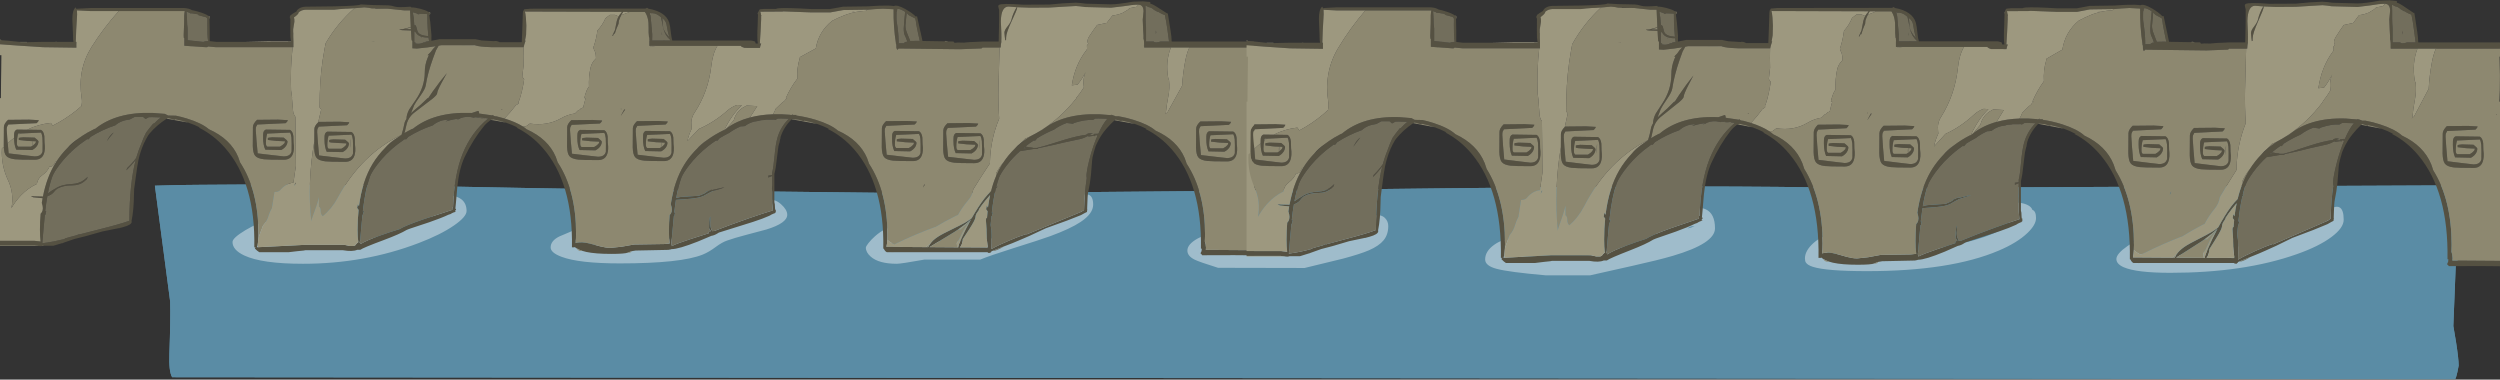 <?xml version="1.0" encoding="UTF-8" standalone="no"?>
<svg xmlns:ffdec="https://www.free-decompiler.com/flash" xmlns:xlink="http://www.w3.org/1999/xlink" ffdec:objectType="frame" height="306.6px" width="2019.25px" xmlns="http://www.w3.org/2000/svg">
  <rect width="100%" height="100%" fill="#333333" stroke="none"/>
  <g transform="matrix(1.0, 0.0, 0.0, 1.0, 0.0, 1.1)">
    <use ffdec:characterId="774" height="221.4" id="am_Moment_Normal" transform="matrix(1.184, 0.001, -7.0E-4, 0.707, 125.101, 147.046)" width="1571.7" xlink:href="#sprite0"/>
    <use ffdec:characterId="774" height="221.4" id="am_Moment_Hard" transform="matrix(1.184, 0.001, -7.0E-4, 0.707, 125.101, 147.046)" width="1571.7" xlink:href="#sprite0"/>
    <use ffdec:characterId="775" height="65.4" transform="matrix(1.0, 0.0, 0.0, 1.0, 187.8, 155.9)" width="1705.2" xlink:href="#shape1"/>
    <use ffdec:characterId="756" height="189.5" transform="matrix(1.026, 0.0, 0.0, 1.084, 0.0, -0.25)" width="987.25" xlink:href="#sprite2"/>
    <use ffdec:characterId="756" height="189.5" transform="matrix(1.026, 0.0, 0.0, 1.135, 1006.85, -1.1)" width="987.25" xlink:href="#sprite2"/>
  </g>
  <defs>
    <g id="sprite0" transform="matrix(1.0, 0.0, 0.0, 1.0, 0.0, 1.35)">
      <use ffdec:characterId="772" height="221.4" transform="matrix(1.0, 0.0, 0.0, 1.0, 0.0, -1.35)" width="1571.7" xlink:href="#sprite1"/>
    </g>
    <g id="sprite1" transform="matrix(1.0, 0.0, 0.0, 1.0, 0.0, 0.0)">
      <use ffdec:characterId="771" height="221.4" transform="matrix(1.0, 0.0, 0.0, 1.0, 0.0, 0.0)" width="1571.7" xlink:href="#shape0"/>
    </g>
    <g id="shape0" transform="matrix(1.0, 0.0, 0.0, 1.0, 0.0, 0.0)">
      <path d="M1567.55 0.0 Q1569.15 16.2 1570.35 41.65 1571.35 63.15 1571.35 73.2 L1570.65 91.65 1569.65 91.65 1568.05 160.75 1569.9 179.0 Q1571.7 198.1 1571.7 205.95 L1570.85 213.25 Q1570.0 219.55 1569.4 221.4 L11.9 221.4 Q9.55 214.75 10.0 194.45 10.85 155.35 10.5 134.95 L0.0 2.6 15.65 1.85 31.25 1.55 62.4 1.15 Q92.5 1.15 119.55 1.6 L198.55 3.2 254.15 4.9 Q296.45 6.25 398.7 8.3 L504.25 10.15 Q606.85 10.15 795.25 6.1 983.65 2.0 1050.35 2.0 1106.3 2.0 1163.75 3.6 L1567.55 0.0" fill="#5a8ca5" fill-rule="evenodd" stroke="none"/>
    </g>
    <g id="shape1" transform="matrix(1.0, 0.0, 0.0, 1.0, -187.8, -155.9)">
      <path d="M1879.15 169.5 Q1893.0 159.75 1893.0 176.4 1893.0 182.95 1883.15 190.3 1872.95 197.95 1854.95 204.25 1812.35 219.25 1752.9 219.25 1725.6 219.25 1715.2 214.7 1709.4 212.1 1709.4 208.1 1709.4 203.85 1718.5 197.55 1728.0 190.95 1735.85 190.8 L1738.45 193.2 Q1739.55 194.2 1739.55 194.55 1739.55 196.7 1736.75 198.9 L1730.4 204.15 1729.9 204.5 1737.1 205.0 1745.5 205.55 Q1760.3 205.55 1795.25 200.15 1838.3 193.55 1860.3 184.85 1862.05 184.2 1868.2 178.65 1875.7 172.0 1879.15 169.5 M1626.1 172.85 Q1619.1 168.9 1619.1 167.1 1619.1 164.7 1622.65 163.5 1625.9 162.35 1630.45 162.65 1635.15 163.0 1638.25 164.8 1640.85 166.25 1641.55 168.4 1644.5 169.4 1644.5 175.05 1644.5 180.5 1637.5 187.15 1629.35 194.95 1614.4 201.3 1575.4 217.9 1508.0 217.9 1475.1 217.9 1464.2 214.4 1460.0 213.05 1458.65 211.0 1457.85 209.85 1457.85 207.6 1457.85 201.4 1464.8 195.15 1472.2 188.6 1480.55 188.6 1485.9 188.6 1487.9 190.8 1488.85 191.85 1488.85 193.35 1488.85 195.25 1487.45 196.3 1486.6 196.95 1484.05 197.8 1477.85 199.9 1475.1 203.8 L1495.65 204.15 Q1549.2 204.15 1586.15 195.1 1605.05 190.45 1615.75 184.85 L1620.95 180.3 Q1625.05 176.55 1628.35 174.1 L1626.1 172.85 M1366.2 182.6 L1368.75 181.5 1365.9 181.8 Q1365.05 182.05 1363.85 182.85 L1362.85 183.5 1366.2 182.6 M1377.7 167.95 Q1385.2 171.4 1385.2 183.35 1385.2 195.5 1351.25 205.5 1339.55 208.95 1318.6 213.6 L1284.25 221.3 1248.65 221.3 Q1218.6 218.65 1208.9 216.05 1199.55 213.6 1199.55 208.45 1199.55 201.85 1206.8 196.65 1214.1 191.45 1223.25 191.45 L1228.85 192.0 Q1232.0 192.65 1233.9 193.85 L1234.6 195.9 Q1233.65 197.0 1228.5 199.6 1222.9 202.45 1221.2 203.8 L1221.2 204.15 1232.55 206.2 1248.65 206.2 1282.55 205.55 Q1295.95 202.7 1315.4 197.35 1333.25 192.5 1340.3 189.95 L1338.4 188.3 Q1337.45 187.05 1337.45 184.85 1337.45 182.0 1344.9 176.7 1352.7 171.15 1361.35 168.45 1371.55 165.2 1377.7 167.95 M1105.25 178.15 Q1105.55 174.3 1109.8 173.2 1115.45 171.75 1118.7 175.05 1121.3 177.7 1121.3 181.5 1121.3 188.35 1117.55 192.95 1113.9 197.45 1105.7 201.05 1098.45 204.15 1084.7 207.8 L1053.7 215.35 983.8 215.2 Q968.55 210.45 964.9 208.6 959.05 205.7 959.05 201.3 959.05 196.15 967.35 191.55 975.15 187.25 982.4 187.25 983.45 187.25 985.3 189.05 L987.3 191.1 Q987.05 191.75 984.4 194.0 981.55 196.45 979.7 199.25 L985.15 200.6 1019.5 200.95 1053.4 200.3 Q1066.3 197.9 1083.0 192.55 1099.3 187.3 1102.85 184.55 1104.5 183.25 1104.95 181.4 L1105.25 178.15 M867.45 159.45 Q882.95 150.45 882.95 164.2 882.95 171.4 872.85 178.15 864.6 183.65 848.4 189.6 840.0 192.65 818.4 199.4 799.65 205.3 791.65 208.6 L746.45 208.6 Q727.8 211.95 724.4 211.95 709.85 211.95 703.3 206.2 699.35 202.7 699.35 198.95 699.35 197.95 701.4 195.3 703.6 192.5 706.7 189.75 714.9 182.5 721.7 182.5 726.9 182.5 729.2 184.5 730.7 185.8 730.7 187.55 730.7 189.25 729.9 190.2 729.2 190.95 727.25 191.9 719.7 195.55 715.8 198.25 721.9 198.95 729.35 197.35 741.55 194.75 746.45 194.2 L790.0 193.5 Q807.9 190.8 821.85 184.85 L833.35 179.45 Q840.7 175.9 845.85 173.85 847.95 173.05 855.1 167.85 863.5 161.8 867.45 159.45 M619.05 160.8 Q625.1 158.75 630.85 163.85 635.85 168.3 635.85 172.35 635.85 179.1 619.05 184.25 L603.25 188.45 Q592.95 191.15 587.25 193.2 583.25 194.55 578.05 198.4 572.55 202.5 567.65 204.5 549.95 211.65 500.7 211.65 467.6 211.65 453.5 206.3 444.75 203.0 444.75 198.75 444.75 193.35 451.85 189.85 L460.0 186.4 470.5 181.85 Q473.35 182.75 475.1 184.55 473.6 185.5 470.75 188.4 467.3 191.9 463.1 195.2 466.4 196.9 470.5 196.9 492.3 196.9 506.15 196.1 523.8 195.05 539.45 192.2 573.25 186.15 619.05 167.1 618.25 164.75 619.05 160.8 M351.95 165.8 Q351.25 164.7 351.25 162.5 351.25 160.0 355.25 158.3 359.2 156.65 364.1 156.95 369.45 157.3 372.9 160.05 376.85 163.35 376.85 169.3 376.85 174.0 366.55 181.1 355.7 188.55 338.2 195.2 294.45 211.95 244.7 211.95 211.45 211.95 197.2 205.2 187.8 200.75 187.8 194.35 187.8 191.1 198.15 184.85 208.8 178.4 215.45 178.4 219.7 178.4 221.2 181.35 221.9 182.7 221.9 184.7 221.9 187.5 219.55 189.9 216.85 192.65 211.9 193.85 L227.8 194.95 243.2 195.55 Q297.1 195.55 328.6 184.05 339.1 180.15 347.3 174.95 351.6 172.15 356.4 168.45 353.1 167.55 351.95 165.8" fill="#ffffff" fill-opacity="0.42" fill-rule="evenodd" stroke="none"/>
    </g>
    <g id="sprite2" transform="matrix(1.0, 0.0, 0.0, 1.0, 0.0, 0.0)">
      <use ffdec:characterId="755" height="189.5" transform="matrix(1.0, 0.0, 0.0, 1.0, 0.0, 0.0)" width="987.25" xlink:href="#shape2"/>
    </g>
    <g id="shape2" transform="matrix(1.0, 0.0, 0.0, 1.0, 0.0, 0.0)">
      <path d="M987.25 34.55 L986.15 34.65 936.4 34.65 921.75 34.65 900.7 34.65 900.7 33.55 Q900.7 30.1 900.5 29.1 L900.2 28.05 900.2 25.85 899.9 20.9 Q899.6 16.25 899.6 13.85 L900.25 7.55 Q900.15 2.8 896.25 2.7 L896.1 2.7 Q891.6 2.7 884.55 3.85 L874.7 4.95 854.2 4.45 850.7 4.0 847.15 3.7 846.85 3.7 838.3 4.15 826.2 4.85 810.7 4.95 800.7 4.6 800.7 5.2 Q800.7 6.25 796.4 15.0 792.05 23.8 792.05 27.15 L792.0 29.05 791.5 29.2 791.35 29.35 791.0 26.65 790.7 23.55 Q790.7 21.7 793.15 18.9 795.8 15.8 796.3 13.6 796.7 11.8 797.95 8.95 799.2 6.15 800.4 4.6 L799.4 4.5 793.95 4.1 Q788.15 4.1 787.9 14.95 788.55 25.7 788.25 30.15 L788.35 30.15 Q787.9 31.95 787.75 34.65 L786.9 34.65 774.15 34.65 773.5 34.65 772.65 35.3 755.65 35.9 707.25 35.35 707.2 35.7 706.2 36.35 706.0 35.35 705.7 35.35 705.6 32.55 705.2 31.45 705.3 31.45 Q703.25 19.15 703.45 6.1 L695.1 5.7 688.9 6.0 683.2 6.45 682.45 6.45 663.9 6.7 653.7 8.45 638.2 8.45 616.6 7.7 616.45 7.8 615.7 7.85 598.5 7.95 Q598.95 8.85 599.1 10.25 L599.15 10.45 599.2 11.4 599.2 13.65 598.75 22.75 598.15 31.65 599.25 31.65 599.2 31.75 Q598.45 33.6 598.25 34.95 L586.15 34.9 Q583.75 34.3 583.15 33.4 L564.8 33.4 516.5 33.4 512.2 33.4 511.2 33.4 511.2 29.4 511.3 29.4 511.35 29.2 511.2 28.7 511.2 27.35 510.9 26.8 Q510.5 23.85 510.6 19.6 510.8 12.2 507.65 8.1 L495.75 8.1 490.65 8.05 Q489.8 9.15 489.1 10.45 488.0 12.35 487.2 14.65 L486.95 16.95 485.3 20.6 483.95 24.35 483.45 24.45 483.7 23.5 482.6 25.85 481.95 25.95 484.1 21.65 485.55 14.85 Q486.2 12.7 487.2 11.1 488.0 9.8 489.1 8.8 L489.6 8.05 413.7 7.85 413.2 7.65 Q413.65 9.1 414.0 12.4 L414.35 18.2 414.15 25.15 413.55 28.3 413.55 28.35 413.2 29.4 413.25 29.4 413.8 29.4 Q412.55 32.65 412.25 34.4 L412.15 34.4 386.65 34.4 386.65 34.35 386.45 34.35 386.4 34.35 Q377.7 34.1 374.45 33.1 L373.9 32.9 362.4 32.9 347.4 32.9 345.35 33.25 343.25 36.7 340.8 42.9 Q336.65 53.8 335.15 62.9 334.75 65.45 331.2 70.2 326.9 75.9 326.05 77.65 L323.55 83.55 326.65 80.9 Q330.9 77.7 336.6 72.35 L337.1 72.35 340.5 67.6 Q346.25 59.9 351.8 53.7 L347.75 60.7 Q344.15 67.1 344.15 68.7 344.15 69.85 340.8 72.5 L337.9 74.6 327.15 82.4 Q321.7 86.0 320.1 91.75 L318.85 96.85 318.4 98.35 Q321.35 96.7 324.5 95.25 L325.0 95.2 Q341.65 82.5 370.15 83.35 L371.45 83.4 376.4 81.85 376.95 82.25 377.15 83.35 377.15 83.8 387.45 85.2 388.0 84.85 Q388.7 85.9 390.7 85.9 L390.85 85.9 396.95 87.45 397.15 87.5 Q406.0 90.1 411.35 93.3 413.1 94.35 414.5 95.5 431.55 102.75 437.5 116.05 L439.05 120.2 Q453.5 141.15 453.5 173.35 453.5 177.6 453.1 180.35 457.6 179.0 464.75 180.8 L472.6 182.8 Q477.25 183.9 480.65 183.9 L489.35 183.05 499.15 181.4 522.8 181.05 527.15 180.65 Q526.6 176.6 526.6 171.5 526.6 165.2 527.15 159.45 L528.15 158.3 Q528.9 157.1 528.9 155.35 528.9 153.75 528.05 151.4 530.8 134.1 538.55 122.1 541.7 117.25 545.7 113.05 L546.25 112.45 547.4 111.3 548.65 110.1 Q552.4 106.5 556.85 103.45 562.65 99.45 569.6 96.25 L570.1 96.2 570.25 96.1 572.0 94.85 Q579.95 89.35 590.4 86.75 598.65 84.65 608.45 84.35 L615.25 84.35 622.05 84.75 622.2 84.85 623.05 84.85 623.3 84.9 623.35 84.85 624.0 84.85 627.15 84.85 626.6 85.25 Q634.5 86.3 642.05 88.45 654.0 91.9 659.6 96.5 676.65 103.75 682.6 117.05 L684.15 121.2 Q698.6 142.15 698.6 174.35 L698.5 177.9 Q698.35 181.05 697.85 183.05 L697.8 183.15 697.85 183.15 728.85 183.35 730.7 183.35 732.0 181.15 Q734.05 178.35 738.25 175.7 741.75 173.5 751.4 169.15 760.25 165.15 763.8 162.6 L764.95 161.75 Q767.35 157.7 769.65 154.35 L769.65 154.15 769.75 154.15 Q775.35 145.85 780.2 141.65 781.8 135.55 784.2 130.25 786.15 125.9 788.6 122.1 L789.9 120.2 Q793.7 114.75 798.65 110.15 802.45 106.55 806.9 103.45 L811.1 100.75 Q815.35 98.75 819.4 96.4 L819.65 96.25 820.15 96.2 Q836.8 83.5 865.3 84.35 L874.25 85.0 874.75 84.65 875.1 84.8 874.55 85.0 875.0 85.05 875.35 84.85 875.9 85.05 Q877.85 85.6 878.2 85.85 L881.05 85.85 880.95 85.9 Q886.65 86.85 892.1 88.45 904.05 91.9 909.65 96.5 926.7 103.75 932.65 117.05 L934.2 121.2 Q948.65 142.15 948.65 174.35 L948.5 179.15 949.1 181.0 949.4 183.8 949.25 185.4 987.25 185.65 987.25 189.5 985.75 189.45 Q976.35 189.25 947.65 189.4 L947.15 189.4 946.4 189.4 946.1 188.9 945.15 188.15 Q945.15 187.5 945.7 186.7 L945.9 186.4 946.1 184.5 945.4 184.5 Q946.35 136.4 922.5 110.55 913.45 100.8 901.65 95.25 L902.7 95.25 Q898.2 93.1 893.3 91.55 888.4 90.0 883.1 89.05 L882.7 89.45 882.5 89.4 878.6 88.35 878.0 88.3 877.45 88.8 Q874.1 91.7 870.95 95.15 866.35 100.2 863.4 106.25 L862.55 108.1 862.35 108.65 Q861.15 112.0 860.05 116.6 L859.8 118.4 858.8 129.85 Q858.05 136.6 856.8 141.65 856.05 144.65 855.9 153.2 L855.85 154.9 855.95 155.65 855.8 156.1 855.7 157.15 854.2 157.85 854.0 157.95 853.95 157.95 851.35 159.3 851.1 159.45 839.8 163.65 823.3 169.3 810.5 174.95 801.8 178.5 796.85 180.45 790.15 182.9 781.6 186.05 780.55 186.45 780.15 187.15 779.85 187.15 779.65 187.65 777.65 187.65 777.65 187.15 703.65 187.15 701.5 187.15 698.15 187.15 Q697.3 186.8 696.55 185.85 L695.7 184.5 695.35 184.5 Q696.3 136.4 672.45 110.55 663.4 100.8 651.6 95.25 L652.65 95.25 Q648.15 93.1 643.25 91.55 638.35 90.0 633.05 89.05 L632.65 89.45 632.45 89.4 628.55 88.35 623.5 87.85 623.25 88.1 Q617.15 93.7 614.6 100.95 L613.95 102.9 Q613.35 105.05 612.8 108.3 L611.75 116.0 Q610.85 124.65 609.6 128.85 L609.6 149.85 Q610.1 150.95 610.1 153.95 L610.25 155.5 610.7 155.4 610.7 155.7 610.75 157.4 610.15 157.75 610.15 158.0 609.1 158.35 Q607.35 158.95 605.75 159.95 L605.65 160.0 Q600.75 162.1 592.8 164.55 L565.95 172.5 564.65 173.25 Q562.25 174.65 560.0 174.95 L549.6 179.1 Q534.25 184.85 528.7 184.85 L528.5 184.85 528.3 185.0 526.15 185.4 500.4 185.9 497.2 186.4 494.25 187.4 494.25 187.45 Q491.75 188.4 481.15 188.4 468.85 188.4 461.6 186.95 L458.45 186.15 Q455.7 185.3 453.8 184.2 L452.4 183.25 452.25 183.5 450.25 183.5 Q451.2 135.4 427.35 109.55 418.3 99.8 406.5 94.25 L407.55 94.25 Q403.05 92.1 398.15 90.55 393.25 89.0 387.95 88.05 L387.55 88.45 387.35 88.4 386.8 88.25 386.4 88.5 386.4 88.55 Q383.0 90.85 381.05 93.1 372.65 102.75 365.9 115.95 361.55 124.55 360.0 138.6 L358.95 150.15 358.45 154.85 358.8 154.7 359.05 155.45 358.3 156.25 358.2 156.8 358.8 156.7 358.9 156.95 357.5 157.4 357.1 157.5 Q355.65 158.05 354.7 158.7 L353.05 159.2 Q347.7 161.6 337.95 164.8 L322.35 169.7 320.2 170.5 Q314.8 173.6 302.35 178.0 285.7 183.85 283.65 185.35 L281.2 185.35 Q277.5 186.9 269.9 185.65 L240.4 185.65 239.05 185.9 233.8 186.4 227.15 187.15 204.15 187.15 Q202.45 186.2 200.65 184.4 200.85 183.75 201.2 183.6 L201.6 183.5 200.2 183.5 Q201.15 135.4 177.3 109.55 168.25 99.8 156.45 94.25 L157.5 94.25 Q153.0 92.1 148.1 90.55 143.2 89.0 137.9 88.05 L137.5 88.45 137.3 88.4 Q135.45 87.8 133.4 87.35 L131.9 87.2 131.2 87.65 Q123.1 92.65 117.85 98.6 L116.85 99.8 Q112.85 105.8 110.55 112.95 L110.7 112.7 110.5 113.1 Q109.65 115.6 109.05 118.25 108.05 122.7 106.85 131.45 L105.6 140.15 105.5 143.4 Q105.3 156.4 103.55 163.8 L103.65 164.55 Q103.65 166.75 96.75 168.5 L94.6 169.0 93.6 169.35 93.6 169.2 80.7 171.65 67.8 175.1 58.7 177.25 56.85 177.85 50.5 179.9 48.7 180.45 42.1 182.3 34.15 182.3 33.6 182.3 33.25 182.5 32.05 182.65 30.35 182.5 29.85 182.4 27.05 182.15 0.0 182.15 0.0 178.65 27.05 178.65 31.95 179.15 Q31.45 175.3 31.45 170.5 31.45 164.2 32.0 158.45 L33.0 157.3 Q33.75 156.1 33.75 154.35 33.75 152.75 32.9 150.4 L33.55 146.9 26.3 146.25 Q25.3 145.95 24.35 145.3 L27.3 145.5 33.8 145.65 Q36.75 131.4 43.4 121.1 L44.6 119.35 Q48.35 113.9 53.25 109.3 57.2 105.55 61.85 102.35 64.95 100.2 68.45 98.3 L68.65 98.15 74.45 95.25 74.95 95.2 Q91.6 82.5 120.1 83.35 L129.75 84.05 132.4 85.3 138.15 85.4 138.45 85.4 Q142.75 86.25 146.9 87.45 158.85 90.9 164.45 95.5 181.5 102.75 187.45 116.05 L189.0 120.2 Q203.45 141.15 203.45 173.35 L203.4 176.5 203.05 180.15 202.7 182.05 202.25 183.45 203.25 183.4 203.4 183.4 239.05 181.7 239.15 181.65 271.15 181.65 275.3 182.5 278.35 182.5 279.6 182.05 Q281.0 180.25 282.05 179.7 281.5 175.65 281.5 170.5 281.5 162.65 282.3 155.6 L281.15 154.15 281.7 151.4 282.6 152.85 Q285.15 133.95 293.45 121.1 297.65 114.65 303.3 109.3 307.3 105.5 312.05 102.25 314.0 100.9 316.1 99.65 317.55 95.45 318.55 90.5 319.05 89.15 319.95 87.8 320.1 84.3 322.15 80.75 L327.15 73.8 Q334.4 63.95 334.4 52.95 334.4 47.35 336.7 42.2 L337.6 40.35 336.6 40.35 338.1 38.9 339.1 37.95 Q340.75 35.6 342.95 33.65 L336.45 34.55 328.15 35.4 324.65 35.2 324.65 29.7 324.05 29.2 323.85 26.85 323.55 21.95 323.4 21.95 316.65 21.7 315.55 21.55 Q314.4 21.3 314.4 21.1 L317.05 20.95 323.35 19.4 323.3 18.7 323.35 18.7 Q323.0 13.65 322.8 6.95 L318.15 6.95 305.4 5.7 302.25 5.65 295.4 5.5 292.65 5.45 289.95 5.0 286.85 4.7 282.75 5.05 279.0 5.35 273.65 5.65 273.0 5.65 271.8 5.7 267.5 6.0 263.15 6.45 240.65 6.45 Q237.85 6.65 236.35 7.6 L235.15 8.35 Q235.15 9.5 232.6 11.35 L231.4 12.2 Q231.85 13.35 231.75 15.4 L230.8 20.95 230.8 23.55 230.9 23.45 Q230.8 26.15 231.0 30.4 L231.0 34.05 231.05 34.4 230.4 34.4 170.15 34.4 163.75 33.85 163.2 34.35 162.15 34.4 150.8 33.65 150.3 33.65 145.1 33.3 145.1 27.7 144.7 27.4 144.6 25.45 Q144.6 22.5 144.95 16.6 L145.0 10.85 Q145.15 8.7 145.45 7.55 L145.45 7.5 145.3 7.45 145.1 7.45 93.5 7.45 71.1 7.45 60.55 6.95 60.6 7.4 60.7 10.05 Q59.8 23.0 59.65 30.4 L60.15 30.4 60.1 32.85 60.15 34.75 34.05 34.4 13.8 33.15 0.0 32.2 0.0 29.1 1.0 29.15 6.85 29.6 15.5 30.45 16.3 30.65 21.35 30.65 34.05 30.4 43.25 30.4 44.55 30.4 57.85 30.4 57.55 28.55 57.45 24.8 56.95 13.45 Q56.95 6.5 59.6 4.7 L60.3 6.0 60.9 5.7 71.1 5.2 145.1 5.2 145.4 5.25 Q148.95 5.5 151.2 6.8 153.2 7.1 155.8 7.85 161.9 9.5 163.95 11.0 L164.85 11.95 164.9 13.6 165.1 22.85 165.1 29.85 170.15 30.4 193.4 30.4 226.7 30.4 229.2 30.4 229.15 30.05 Q228.75 28.45 228.6 26.45 L228.55 21.05 228.6 13.15 228.45 13.05 Q228.15 12.75 228.15 11.95 228.15 11.4 228.65 10.85 L228.65 10.45 229.0 10.45 230.4 9.45 233.45 7.75 Q233.7 6.65 235.3 5.65 237.45 4.3 240.65 4.2 L262.9 3.95 Q283.0 3.6 284.0 2.5 L292.8 2.95 305.65 3.2 Q307.55 3.2 310.85 4.15 313.45 4.9 323.15 4.2 L323.8 4.75 Q326.35 4.65 330.85 5.75 335.05 6.75 337.0 7.95 L337.4 7.95 337.5 8.2 337.5 8.3 338.45 9.2 338.5 9.45 337.85 9.7 337.95 10.2 337.95 10.3 338.8 16.25 339.65 25.45 339.6 29.6 346.15 28.4 374.15 28.4 379.1 29.35 388.85 29.9 Q390.55 29.45 392.5 30.3 L392.55 30.35 392.65 30.35 393.2 30.65 410.75 30.65 411.15 21.35 411.6 8.85 Q411.6 7.35 412.35 6.9 412.35 6.25 412.85 6.1 L417.7 5.7 508.3 5.6 508.5 5.4 508.45 5.35 508.55 5.4 Q509.5 4.6 510.3 5.65 524.1 7.95 526.85 16.1 527.55 18.15 528.2 24.0 528.55 27.15 529.25 29.4 L591.15 29.4 592.3 29.6 594.4 30.15 594.9 31.65 596.6 31.65 Q596.15 29.6 596.2 25.3 596.2 21.6 596.45 18.05 L596.7 10.05 596.7 9.35 596.85 8.4 596.9 8.25 597.5 7.1 Q597.6 6.45 598.35 6.15 L601.7 5.85 610.85 5.85 Q611.7 5.45 613.45 5.35 619.25 4.9 638.4 5.95 L653.45 5.95 663.7 4.2 682.95 3.95 692.2 3.45 Q700.05 3.15 703.65 3.75 706.15 2.5 712.85 6.05 718.25 8.9 721.1 11.7 L721.2 11.45 721.95 11.45 Q722.6 14.7 724.4 22.0 L724.95 24.15 725.1 24.85 726.15 29.45 726.2 29.75 742.65 30.0 746.2 30.1 750.65 30.15 751.4 31.1 754.15 30.9 759.45 31.0 Q759.5 30.45 759.65 30.9 L763.35 30.6 774.15 30.15 786.2 30.15 786.55 14.6 786.55 6.7 785.95 4.5 Q785.6 3.35 786.5 2.85 788.95 1.55 805.2 2.7 L826.05 2.6 836.75 1.7 846.95 1.2 851.15 1.5 854.85 1.95 874.6 2.45 Q880.0 2.45 892.0 0.45 L899.0 0.25 899.55 0.2 905.5 0.7 905.6 1.9 Q907.75 2.45 910.45 4.15 L918.75 9.2 919.3 9.2 919.85 12.2 Q922.3 25.85 922.3 28.7 L922.3 29.4 922.3 30.15 922.35 30.15 986.15 30.15 987.25 30.3 987.25 34.55 M984.05 81.95 L983.9 81.15 984.25 81.25 984.05 81.95 M972.0 103.05 Q971.7 100.55 970.9 99.25 L952.9 100.0 Q951.9 103.0 951.9 107.1 951.9 108.6 952.3 109.1 L952.9 109.75 962.9 109.75 964.85 108.6 966.4 107.25 Q966.9 106.5 966.9 105.75 L960.05 105.45 953.4 104.75 953.4 103.25 954.4 103.0 956.9 102.75 965.9 103.0 968.4 105.0 968.9 105.75 Q968.9 107.5 967.75 109.15 966.45 111.0 963.9 112.25 L951.4 112.0 Q949.65 108.5 949.65 103.0 949.65 100.2 949.8 99.55 950.2 97.55 951.9 97.0 L970.9 97.25 Q973.0 98.35 973.5 101.85 L973.65 106.75 973.9 109.15 Q974.05 111.6 973.6 113.5 972.35 119.5 965.9 119.5 953.95 119.5 950.45 119.15 945.2 118.6 943.4 116.5 941.7 114.55 941.55 109.25 L941.65 95.1 Q941.65 92.7 944.9 89.75 L961.45 89.6 969.15 90.0 Q968.75 91.25 967.4 92.25 L945.15 93.25 944.15 94.95 Q943.9 95.65 943.9 97.35 943.9 98.85 944.45 104.85 L945.4 114.75 956.95 116.05 965.9 117.0 Q971.15 117.0 972.1 113.3 L972.15 107.25 972.0 103.05 M911.45 8.15 L909.5 7.05 908.6 6.65 Q906.55 4.75 904.2 4.5 L903.0 3.9 901.7 3.35 901.85 7.45 901.85 13.65 Q901.9 17.2 902.2 19.85 L902.2 30.15 908.2 30.15 908.2 30.2 Q908.75 30.85 910.2 30.85 L912.05 30.6 913.55 30.15 920.3 30.15 919.1 21.85 Q918.1 14.7 917.0 10.35 914.7 9.85 911.35 7.8 L911.45 8.15 M901.55 1.7 L901.45 1.6 901.4 1.6 901.4 1.65 901.55 1.7 M909.2 10.9 L909.15 10.7 909.2 10.75 909.2 10.9 M909.9 21.85 L910.2 23.15 909.95 24.7 909.9 21.85 M870.15 87.65 L864.9 87.5 862.35 87.55 860.35 88.6 Q854.1 88.25 845.85 90.75 L846.55 90.35 Q845.5 90.85 844.5 91.45 L843.2 91.25 839.75 90.85 Q834.3 92.65 829.75 95.8 822.9 98.5 816.6 102.15 L814.9 104.0 813.75 103.9 Q810.7 105.8 807.8 107.95 L807.3 108.35 807.35 108.45 808.1 108.55 810.25 108.95 812.8 109.2 812.9 109.4 813.7 109.45 816.35 109.45 823.05 107.75 838.0 103.35 Q848.3 100.4 855.4 99.6 L855.2 99.4 Q856.7 98.3 859.05 98.55 L861.2 99.15 861.3 98.95 864.65 98.85 Q868.15 91.45 871.75 87.7 L870.75 87.65 870.15 87.65 M864.4 99.35 L864.0 99.4 864.35 99.45 864.4 99.35 M851.45 156.9 L852.55 156.2 853.4 155.7 Q853.75 143.0 855.5 131.95 L855.3 130.45 Q855.3 127.1 857.25 119.5 859.4 111.1 862.55 103.5 L864.0 100.2 862.7 99.8 862.35 99.6 861.8 99.6 862.05 99.9 862.95 99.95 862.3 100.2 Q862.2 100.65 861.45 100.7 L861.35 100.4 860.9 100.45 857.2 100.9 856.55 100.7 856.25 100.6 856.2 100.6 Q852.7 102.5 848.7 103.15 L837.55 105.4 829.7 107.15 817.15 109.7 816.9 110.15 813.85 110.2 802.95 111.85 Q797.05 116.8 792.4 122.55 787.75 128.35 786.4 131.75 785.2 134.95 784.2 138.75 L785.4 138.15 783.95 139.7 Q782.05 147.05 780.9 156.75 L780.8 157.7 781.8 157.3 Q781.2 158.6 780.8 160.25 L780.55 160.2 780.25 162.9 780.0 165.3 779.85 166.85 780.45 170.75 Q780.65 172.8 780.65 180.15 L780.55 184.0 780.5 184.65 780.55 184.75 Q785.85 181.9 794.45 178.45 802.65 175.1 807.95 173.6 L808.15 173.9 822.75 168.2 850.45 157.35 851.3 157.0 851.45 156.9 M861.05 99.45 Q860.8 98.95 860.2 98.95 L858.05 99.3 859.05 99.25 857.4 99.95 858.85 99.85 861.2 99.85 861.15 99.7 861.15 99.65 860.9 99.65 861.05 99.45 M745.85 91.05 L762.4 90.9 770.1 91.3 Q769.7 92.55 768.35 93.55 L746.1 94.55 745.1 96.25 Q744.85 96.95 744.85 98.65 744.85 100.15 745.4 106.15 L746.35 116.05 757.9 117.35 766.85 118.3 Q772.1 118.3 773.05 114.6 L773.1 108.55 772.95 104.35 Q772.65 101.85 771.85 100.55 L753.85 101.3 Q752.85 104.3 752.85 108.4 752.85 109.9 753.25 110.4 L753.85 111.05 763.85 111.05 765.8 109.9 767.35 108.55 Q767.85 107.8 767.85 107.05 L761.0 106.75 754.35 106.05 754.35 104.55 755.35 104.3 757.85 104.05 766.85 104.3 769.35 106.3 769.85 107.05 Q769.85 108.8 768.7 110.45 767.4 112.3 764.85 113.55 L752.35 113.3 Q750.6 109.8 750.6 104.3 750.6 101.5 750.75 100.85 751.15 98.85 752.85 98.3 L771.85 98.55 Q773.95 99.65 774.45 103.15 L774.6 108.05 774.85 110.45 Q775.0 112.9 774.55 114.8 773.3 120.8 766.85 120.8 754.9 120.8 751.4 120.45 746.15 119.9 744.35 117.8 742.65 115.85 742.5 110.55 L742.6 96.4 Q742.6 94.0 745.85 91.05 M707.5 31.45 L711.8 31.45 711.65 31.15 713.2 30.35 714.3 30.35 Q713.4 27.55 712.3 25.6 711.45 24.1 711.45 20.45 L711.85 14.9 712.55 8.05 711.2 7.25 Q707.35 5.25 706.25 6.1 L706.2 7.15 705.8 8.35 705.75 11.95 Q705.7 14.1 705.95 15.45 707.45 24.3 707.45 30.1 L707.45 31.4 707.45 31.45 707.5 31.45 M710.8 11.55 L710.65 11.3 710.85 11.45 710.8 11.55 M713.75 8.85 L713.3 13.25 712.8 18.3 Q712.8 21.0 714.05 23.8 L716.55 29.7 716.55 29.75 722.15 29.65 724.05 29.7 722.65 23.7 Q720.95 16.15 720.95 14.85 L720.6 13.35 720.35 12.9 715.45 10.55 713.75 8.85 M696.5 97.1 Q696.5 98.6 697.05 104.6 L698.0 114.5 709.55 115.8 718.5 116.75 Q723.75 116.75 724.7 113.05 L724.75 107.0 724.6 102.8 Q724.3 100.3 723.5 99.0 L705.5 99.75 Q704.5 102.75 704.5 106.85 704.5 108.35 704.9 108.85 L705.5 109.5 715.5 109.5 717.45 108.35 719.0 107.0 Q719.5 106.25 719.5 105.5 L712.65 105.2 706.0 104.5 706.0 103.0 707.0 102.75 709.5 102.5 718.5 102.75 721.0 104.75 721.5 105.5 Q721.5 107.25 720.35 108.9 719.05 110.75 716.5 112.0 L704.0 111.75 Q702.25 108.25 702.25 102.75 702.25 99.95 702.4 99.3 702.8 97.3 704.5 96.75 L723.5 97.0 Q725.6 98.1 726.1 101.6 L726.25 106.5 726.5 108.9 Q726.65 111.35 726.2 113.25 724.95 119.25 718.5 119.25 706.55 119.25 703.05 118.9 697.8 118.35 696.0 116.25 694.3 114.3 694.15 109.0 L694.25 94.85 Q694.25 92.45 697.5 89.5 L714.05 89.35 721.75 89.75 Q721.35 91.0 720.0 92.0 L697.75 93.0 696.75 94.7 Q696.5 95.4 696.5 97.1 M727.8 137.25 L726.6 139.0 727.8 136.15 727.8 137.25 M805.55 109.7 L809.55 109.8 809.2 109.7 807.45 109.65 806.4 109.05 805.55 109.7 M807.6 108.8 L807.7 108.9 808.25 108.9 807.6 108.8 M754.15 170.3 L751.95 171.7 Q737.4 180.05 731.75 183.35 L753.5 183.5 754.4 183.5 754.4 183.05 Q754.4 182.0 757.35 175.85 760.25 169.85 763.8 163.75 L764.05 163.3 764.35 162.75 Q760.3 166.3 754.15 170.3 M777.5 182.45 L777.5 182.0 777.4 182.0 Q776.65 177.5 776.65 171.5 L776.65 170.2 776.15 163.3 Q776.15 161.75 776.7 161.65 L777.0 161.6 Q777.15 159.05 777.45 156.6 L776.3 155.15 776.85 152.4 777.75 153.85 Q778.4 149.0 779.45 144.55 L775.75 148.65 Q772.5 152.4 770.6 155.2 L770.65 155.65 768.6 158.5 Q767.9 160.05 767.9 161.05 767.9 162.9 762.9 170.2 L757.9 177.4 Q757.9 179.2 757.2 181.05 756.55 182.7 755.7 183.5 L769.25 183.55 777.55 183.65 777.5 182.45 M607.85 137.2 L607.85 130.35 604.85 131.5 604.85 130.05 607.85 129.65 607.85 127.95 Q608.9 124.2 609.75 115.2 610.6 106.45 612.05 101.75 614.5 93.7 621.05 87.7 L618.9 87.6 618.7 87.65 618.8 87.6 614.85 87.5 612.3 87.55 610.25 88.65 609.7 88.35 603.15 88.4 Q602.2 88.45 602.2 88.6 599.1 88.6 597.2 89.3 L593.85 89.8 Q589.85 90.75 587.0 92.75 L586.5 93.15 584.2 93.35 583.2 93.35 Q578.15 95.35 574.2 98.15 570.3 100.0 566.55 102.15 L564.85 104.0 563.7 103.9 Q560.65 105.8 557.75 107.95 548.85 114.55 542.35 122.55 537.7 128.35 536.35 131.75 533.95 138.0 532.35 146.8 L532.8 146.65 Q535.45 145.95 536.2 145.95 L550.3 145.05 554.35 143.45 Q555.25 142.9 556.05 142.5 L555.85 142.2 Q556.35 141.9 558.0 141.45 L558.25 141.3 Q559.3 140.8 560.35 140.55 L560.35 140.85 562.7 140.35 570.35 138.7 Q568.85 139.55 562.8 141.15 L560.35 141.85 560.35 142.0 558.2 142.95 554.1 145.1 Q550.85 146.75 542.55 147.4 L532.1 148.15 Q531.4 152.2 530.85 156.75 L530.75 157.7 531.55 157.4 Q531.1 158.6 530.95 160.2 L530.85 160.25 530.5 160.2 528.45 181.05 528.5 181.1 Q528.85 181.4 528.9 182.55 533.15 180.5 544.1 177.2 L558.0 173.0 557.95 172.45 Q557.95 171.65 558.4 171.55 L559.2 171.55 559.65 171.55 559.2 170.9 Q558.2 169.5 558.2 168.85 558.2 163.8 558.95 160.8 L559.3 160.8 559.25 163.4 559.05 165.85 Q559.05 167.5 559.45 168.65 L560.65 171.45 562.45 171.3 Q573.9 167.0 589.55 161.85 601.25 158.0 608.4 156.0 L607.85 150.45 607.85 141.4 607.85 137.2 M527.55 28.85 Q523.55 25.75 522.1 20.1 L520.95 14.65 520.25 11.95 520.2 11.9 518.3 10.55 Q515.35 8.75 512.3 9.05 L511.5 8.5 511.7 9.3 511.7 10.2 511.95 10.35 512.25 12.0 513.45 24.65 513.45 26.45 513.45 26.95 513.4 27.6 513.4 29.4 521.6 29.4 521.6 29.35 521.95 29.35 523.2 29.35 523.2 29.4 527.75 29.4 527.55 28.85 M520.85 22.95 L521.2 24.85 521.1 25.4 520.9 23.7 520.85 22.95 M524.8 24.7 L526.9 27.0 Q525.65 23.1 524.7 17.45 524.25 14.75 521.3 12.65 L521.55 14.4 522.05 19.6 Q522.7 22.1 524.8 24.7 M489.1 80.25 L488.9 80.95 488.75 80.15 489.1 80.25 M492.2 80.8 L488.85 85.35 488.85 85.15 491.4 80.85 492.2 80.8 M520.75 105.35 L516.6 105.2 509.95 104.5 509.95 103.0 510.95 102.75 513.45 102.5 522.45 102.75 524.95 104.75 525.45 105.5 Q525.45 107.25 524.3 108.9 523.0 110.75 520.45 112.0 L507.95 111.75 Q506.2 108.25 506.2 102.75 506.2 99.95 506.35 99.3 506.75 97.3 508.45 96.75 L527.45 97.0 Q529.55 98.1 530.05 101.6 L530.2 106.5 530.45 108.9 Q530.6 111.35 530.15 113.25 528.9 119.25 522.45 119.25 510.5 119.25 507.0 118.9 501.75 118.35 499.95 116.25 498.25 114.3 498.1 109.0 L498.2 94.85 Q498.2 92.45 501.45 89.5 L518.0 89.35 525.7 89.75 Q525.3 91.0 523.95 92.0 L501.7 93.0 500.7 94.7 Q500.45 95.4 500.45 97.1 500.45 98.6 501.0 104.6 L501.95 114.5 513.5 115.8 522.45 116.75 Q527.7 116.75 528.65 113.05 L528.7 107.0 528.55 102.8 Q528.25 100.3 527.45 99.0 L509.45 99.75 Q508.45 102.75 508.45 106.85 508.45 108.35 508.85 108.85 L509.45 109.5 519.45 109.5 520.65 108.85 520.9 108.7 521.4 108.35 522.95 107.0 Q523.45 106.25 523.45 105.5 L521.0 105.4 520.75 105.35 M456.75 96.0 L475.75 96.25 Q477.85 97.35 478.35 100.85 L478.5 105.75 478.75 108.15 Q478.9 110.6 478.45 112.5 477.2 118.5 470.75 118.5 458.8 118.5 455.3 118.15 450.05 117.6 448.25 115.5 446.55 113.55 446.4 108.25 L446.5 94.1 Q446.5 91.7 449.75 88.75 L466.3 88.6 474.0 89.0 Q473.6 90.25 472.25 91.25 L450.0 92.25 449.0 93.95 Q448.75 94.65 448.75 96.35 448.75 97.85 449.3 103.85 L450.25 113.75 461.8 115.05 470.75 116.0 Q476.0 116.0 476.95 112.3 L477.0 106.25 476.85 102.05 Q476.55 99.55 475.75 98.25 L457.75 99.0 Q456.75 102.0 456.75 106.1 456.75 107.6 457.15 108.1 L457.75 108.75 467.75 108.75 469.7 107.6 471.25 106.25 Q471.75 105.5 471.75 104.75 L464.9 104.45 458.25 103.75 458.25 102.25 459.25 102.0 461.75 101.75 470.75 102.0 473.25 104.0 473.75 104.75 Q473.75 106.5 472.6 108.15 471.3 110.0 468.75 111.25 L456.25 111.0 Q454.5 107.5 454.5 102.0 454.5 99.2 454.65 98.55 455.05 96.55 456.75 96.0 M330.15 9.95 L328.55 9.65 328.25 9.25 327.7 9.15 324.95 8.3 Q325.85 12.15 326.1 17.25 L326.15 18.05 326.9 17.85 Q327.7 18.65 328.05 20.3 328.55 22.35 328.95 23.05 330.5 25.75 337.2 26.15 L336.7 20.5 Q336.4 16.2 336.4 9.7 L329.7 9.45 330.15 9.95 M326.15 21.0 L326.45 21.15 326.2 19.75 326.15 19.7 326.15 21.0 M337.75 29.75 L337.35 27.2 337.15 27.2 Q329.5 27.2 327.35 23.4 L326.15 22.5 326.15 29.7 326.15 30.75 327.4 30.85 326.65 31.2 Q327.15 31.85 329.15 31.85 331.4 31.85 333.65 30.8 L334.15 30.85 335.05 30.6 335.15 30.35 335.15 30.25 337.55 29.95 337.75 29.9 337.75 29.75 M331.45 26.8 L331.75 27.05 331.75 27.1 331.45 27.35 331.45 26.8 M375.15 86.65 L374.05 86.6 372.65 86.95 372.65 86.8 Q367.2 85.45 362.2 87.4 L361.65 87.8 359.0 88.75 361.15 87.65 Q356.4 88.05 350.7 89.75 352.05 88.9 353.5 88.25 L348.75 88.8 Q344.75 89.75 341.9 91.75 L340.8 92.6 Q330.55 95.85 321.45 101.15 L319.75 103.0 318.6 102.9 312.65 106.95 Q303.75 113.55 297.25 121.55 292.6 127.35 291.25 130.75 287.6 140.35 285.75 155.75 L285.65 156.7 286.65 156.3 Q286.05 157.6 285.65 159.25 L285.4 159.2 285.1 161.9 284.85 164.3 283.45 178.95 282.9 179.85 283.5 180.1 Q283.75 180.3 283.85 181.05 288.4 178.35 299.4 174.65 307.4 171.95 314.55 169.95 318.5 167.45 333.85 162.45 L356.05 155.6 356.05 155.55 Q356.05 154.4 356.2 153.7 L356.65 153.7 Q357.5 129.2 364.35 113.45 371.2 97.65 384.25 87.55 L383.45 87.35 381.95 87.2 375.15 86.65 M395.5 80.7 L395.2 81.1 394.3 81.15 395.5 80.7 M323.4 19.7 L318.8 20.9 323.45 21.0 323.4 19.7 M250.5 90.3 L250.7 90.05 267.25 89.9 274.95 90.3 Q274.55 91.55 273.2 92.55 L250.95 93.55 249.95 95.25 Q249.7 95.95 249.7 97.65 249.7 99.15 250.25 105.15 L251.2 115.05 262.75 116.35 271.7 117.3 Q276.95 117.3 277.9 113.6 L277.95 107.55 277.8 103.35 Q277.5 100.85 276.7 99.55 L258.7 100.3 Q257.7 103.3 257.7 107.4 257.7 108.9 258.1 109.4 L258.7 110.05 268.7 110.05 270.65 108.9 272.2 107.55 Q272.7 106.8 272.7 106.05 L265.85 105.75 Q259.65 105.5 259.2 105.05 L259.2 103.55 260.2 103.3 262.7 103.05 271.7 103.3 274.2 105.3 274.7 106.05 Q274.7 107.8 273.55 109.45 272.25 111.3 269.7 112.55 L257.2 112.3 Q255.45 108.8 255.45 103.3 255.45 100.5 255.6 99.85 256.0 97.85 257.7 97.3 L276.7 97.55 Q278.8 98.65 279.3 102.15 L279.45 107.05 279.7 109.45 Q279.85 111.9 279.4 113.8 278.15 119.8 271.7 119.8 259.75 119.8 256.25 119.45 251.0 118.9 249.2 116.8 247.5 114.85 247.35 109.55 L247.4 104.65 247.45 95.4 Q247.45 93.1 250.5 90.3 M163.25 13.5 Q163.15 12.4 161.85 11.95 L156.6 10.65 156.35 10.6 156.25 10.35 155.65 9.85 151.1 9.15 149.85 9.2 149.8 9.15 148.9 8.6 146.85 7.95 147.2 13.05 Q147.25 18.2 147.7 20.35 L147.7 29.2 153.15 29.75 153.15 29.7 154.65 29.85 155.1 29.8 155.1 29.95 160.1 30.45 160.15 30.4 Q161.5 29.85 163.8 29.8 163.4 27.6 163.3 24.55 L163.2 17.6 163.25 13.5 M202.35 88.5 L218.9 88.35 226.6 88.75 Q226.2 90.0 224.85 91.0 L202.6 92.0 201.6 93.7 Q201.35 94.4 201.35 96.1 201.35 97.6 201.9 103.6 L202.85 113.5 214.4 114.8 223.35 115.75 Q228.6 115.75 229.55 112.05 L229.6 106.0 229.45 101.8 Q229.15 99.3 228.35 98.0 L210.35 98.75 Q209.35 101.75 209.35 105.85 209.35 107.35 209.75 107.85 L210.35 108.5 220.35 108.5 222.3 107.35 223.85 106.0 Q224.35 105.25 224.35 104.5 L217.5 104.2 210.85 103.5 210.85 102.0 211.85 101.75 214.35 101.5 223.35 101.75 225.85 103.75 226.35 104.5 Q226.35 106.25 225.2 107.9 223.9 109.75 221.35 111.0 L208.85 110.75 Q207.1 107.25 207.1 101.75 207.1 98.95 207.25 98.3 207.65 96.3 209.35 95.75 L228.35 96.0 Q230.45 97.1 230.95 100.6 L231.1 105.5 231.35 107.9 Q231.5 110.35 231.05 112.25 229.8 118.25 223.35 118.25 211.4 118.25 207.9 117.9 202.65 117.35 200.85 115.25 199.15 113.3 199.0 108.0 L199.1 93.85 Q199.1 91.45 202.35 88.5 M232.65 135.15 L232.65 136.25 231.45 138.0 232.65 135.15 M152.5 12.1 L152.45 12.0 152.65 12.1 152.5 12.1 M125.1 86.65 L119.7 86.5 117.15 86.55 114.85 87.75 114.35 87.7 112.6 86.3 106.1 86.3 102.1 88.25 98.7 88.8 Q94.7 89.75 91.85 91.75 L90.75 92.6 Q80.5 95.85 71.4 101.15 L69.7 103.0 68.55 102.9 62.6 106.95 Q53.7 113.55 47.2 121.55 42.55 127.35 41.2 130.75 39.15 136.1 37.7 143.25 40.4 141.35 45.2 138.8 49.25 136.7 56.25 136.35 62.45 136.05 66.35 133.15 L69.05 131.0 68.45 132.6 66.45 134.3 Q62.7 137.35 56.7 137.35 49.8 137.3 45.1 139.8 44.0 140.4 41.85 142.9 40.0 144.65 37.3 145.4 36.35 150.2 35.7 155.75 L35.6 156.7 36.4 156.4 Q35.95 157.6 35.8 159.2 L35.7 159.25 35.35 159.2 Q34.45 167.25 33.3 180.45 42.15 179.45 51.15 177.15 L50.95 176.95 Q53.7 176.1 59.9 174.6 61.25 174.05 62.5 173.65 L62.5 173.9 77.75 170.2 Q95.05 166.1 101.85 163.7 101.95 135.9 106.8 118.45 103.65 122.35 99.45 126.1 L100.05 124.5 Q102.7 122.15 105.25 119.25 L107.25 116.85 107.6 115.7 Q109.15 110.8 111.1 106.6 113.05 101.45 115.0 98.0 117.6 94.65 120.55 91.4 L121.55 91.05 Q123.9 88.65 126.6 86.7 L125.35 86.65 125.1 86.65 M3.0 108.75 L2.95 108.0 3.05 93.85 Q3.05 91.45 6.3 88.5 L22.85 88.35 30.55 88.75 Q30.15 90.0 28.8 91.0 L6.55 92.0 5.55 93.7 Q5.3 94.4 5.3 96.1 5.3 97.6 5.85 103.6 L6.1 105.95 6.8 113.5 18.35 114.8 27.3 115.75 Q32.55 115.75 33.5 112.05 L33.55 106.0 33.4 101.8 Q33.1 99.3 32.3 98.0 L16.0 98.7 14.3 98.75 13.95 99.95 Q13.3 102.55 13.3 105.85 13.3 107.35 13.7 107.85 L14.3 108.5 24.3 108.5 25.5 107.85 25.75 107.7 26.25 107.35 27.8 106.0 Q28.3 105.25 28.3 104.5 L25.85 104.4 25.6 104.4 21.45 104.2 14.8 103.5 14.8 102.0 15.8 101.75 18.3 101.5 27.3 101.75 29.8 103.75 30.3 104.5 Q30.3 106.25 29.15 107.9 27.85 109.75 25.3 111.0 L12.8 110.75 Q11.1 107.3 11.05 101.95 L11.05 101.75 Q11.05 98.95 11.2 98.3 11.6 96.3 13.3 95.75 L21.35 95.85 32.3 96.0 Q34.4 97.1 34.9 100.6 L35.05 105.5 35.3 107.9 Q35.45 110.35 35.0 112.25 33.75 118.25 27.3 118.25 15.35 118.25 11.85 117.9 6.6 117.35 4.8 115.25 3.2 113.45 3.0 108.75 M89.55 97.9 Q86.6 101.15 84.0 104.5 86.85 99.3 89.55 97.9" fill="#555142" fill-rule="evenodd" stroke="none"/>
      <path d="M936.4 34.65 L986.15 34.65 987.25 34.55 987.25 40.35 986.4 40.35 986.4 40.65 986.7 53.7 Q986.7 64.95 986.3 72.35 L987.25 72.35 987.25 185.65 949.25 185.4 949.4 183.8 949.1 181.0 948.5 179.15 948.65 174.35 Q948.65 142.15 934.2 121.2 L932.65 117.05 Q926.7 103.75 909.65 96.5 904.05 91.9 892.1 88.45 886.65 86.85 880.95 85.9 L881.05 85.85 878.2 85.85 Q877.85 85.6 875.9 85.05 L875.35 84.85 875.0 85.05 874.55 85.0 875.1 84.8 874.75 84.65 874.25 85.0 865.3 84.35 Q836.8 83.5 820.15 96.2 L819.65 96.25 819.4 96.4 Q835.05 87.15 847.2 72.6 L847.5 72.35 847.1 72.35 Q850.5 68.55 853.25 64.3 852.15 58.05 854.75 52.8 851.75 58.35 848.25 62.3 L843.75 62.8 Q846.15 47.75 855.15 36.7 L855.75 35.8 855.65 33.15 856.75 31.8 Q855.2 29.7 857.4 26.4 860.35 22.05 863.75 17.8 L871.25 16.3 875.75 10.8 Q879.8 10.35 883.6 8.9 L887.65 6.65 889.25 5.3 894.75 4.3 896.25 2.7 Q900.15 2.8 900.25 7.55 L899.6 13.85 Q899.6 16.25 899.9 20.9 L900.2 25.85 900.2 28.05 900.5 29.1 Q900.7 30.1 900.7 33.55 L900.7 34.65 921.75 34.65 Q917.35 45.25 919.65 57.25 919.8 58.05 920.3 58.8 921.05 64.95 919.75 70.95 918.5 76.75 917.8 83.3 L917.9 83.2 917.25 84.3 919.15 82.75 930.6 63.15 Q931.15 53.85 933.15 44.2 934.3 38.7 936.15 34.9 L936.4 34.65 M746.2 30.1 L742.65 30.0 743.65 30.0 Q743.9 29.75 744.55 29.7 L746.15 30.0 746.2 30.1 M229.15 30.05 L229.2 30.4 226.7 30.4 226.75 30.05 229.1 30.05 229.15 30.05 M93.5 7.45 L145.1 7.45 145.3 7.45 145.45 7.5 145.45 7.55 Q145.15 8.7 145.0 10.85 L144.95 16.6 Q144.6 22.5 144.6 25.45 L144.7 27.4 145.1 27.7 145.1 33.3 150.3 33.65 150.35 33.7 150.8 33.65 162.15 34.4 163.2 34.35 163.75 33.85 170.15 34.4 230.4 34.4 Q228.5 49.4 229.15 66.45 L230.0 72.35 229.85 72.35 230.7 81.8 Q230.95 84.35 232.55 86.3 L232.95 122.95 Q231.85 129.1 231.05 135.3 225.05 135.95 220.65 140.8 219.4 142.25 216.05 142.3 L214.05 154.3 Q212.5 156.65 211.6 159.5 210.1 164.3 207.05 167.3 L203.4 176.5 203.45 173.35 Q203.45 141.15 189.0 120.2 L187.45 116.05 Q181.5 102.75 164.45 95.5 158.85 90.9 146.9 87.45 142.75 86.25 138.45 85.4 L138.15 85.4 132.4 85.3 129.75 84.05 120.1 83.35 Q91.6 82.5 74.95 95.2 L74.45 95.25 68.65 98.15 68.45 98.3 Q64.95 100.2 61.85 102.35 56.3 105.85 53.25 109.3 48.35 113.9 44.6 119.35 L44.1 119.5 Q43.5 119.8 43.2 120.4 L42.8 121.2 Q41.5 123.75 39.0 123.3 37.2 127.15 33.3 129.75 29.75 132.05 29.0 136.3 22.1 139.3 16.5 144.8 11.9 149.4 9.0 154.3 11.2 143.3 6.4 133.65 0.7 122.25 1.5 109.75 L3.0 108.75 Q3.2 113.45 4.8 115.25 6.6 117.35 11.85 117.9 15.35 118.25 27.3 118.25 33.75 118.25 35.0 112.25 35.45 110.35 35.3 107.9 L35.05 105.5 34.9 100.6 Q34.4 97.1 32.3 96.0 L21.35 95.85 Q30.1 91.8 40.0 90.8 L41.5 92.8 Q51.45 88.1 60.5 81.2 L60.5 81.3 60.6 81.1 64.05 78.3 Q64.8 75.45 64.3 72.4 60.7 51.4 72.1 34.2 81.6 19.9 93.5 7.45 M279.0 5.35 L282.75 5.05 286.85 4.7 289.95 5.0 292.65 5.45 295.4 5.5 295.45 5.65 302.25 5.65 305.4 5.7 318.15 6.95 322.8 6.95 Q323.0 13.65 323.35 18.7 L323.3 18.7 323.35 19.4 317.05 20.95 314.4 21.1 Q314.4 21.3 315.55 21.55 L316.65 21.7 323.4 21.95 323.55 21.95 323.85 26.85 324.05 29.2 324.65 29.7 324.65 35.2 328.15 35.4 336.45 34.55 342.95 33.65 Q340.75 35.6 339.1 37.95 L338.1 38.9 336.6 40.35 337.6 40.35 336.7 42.2 Q334.4 47.35 334.4 52.95 334.4 63.95 327.15 73.8 L322.15 80.75 Q320.1 84.3 319.95 87.8 319.05 89.15 318.55 90.5 317.55 95.45 316.1 99.65 284.45 114.1 265.85 146.6 261.2 154.8 254.05 160.3 252.4 158.85 252.5 156.25 252.55 154.8 251.7 153.55 251.55 153.3 251.05 153.3 L251.05 146.3 Q250.25 150.25 245.4 162.45 245.05 163.3 245.05 164.3 241.8 135.45 247.4 104.65 L247.35 109.55 Q247.5 114.85 249.2 116.8 251.0 118.9 256.25 119.45 259.75 119.8 271.7 119.8 278.15 119.8 279.4 113.8 279.85 111.9 279.7 109.45 L279.45 107.05 279.3 102.15 Q278.8 98.65 276.7 97.55 L257.7 97.3 Q256.0 97.85 255.6 99.85 255.45 100.5 255.45 103.3 255.45 108.8 257.2 112.3 L269.7 112.55 Q272.25 111.3 273.55 109.45 274.7 107.8 274.7 106.05 L274.2 105.3 271.7 103.3 262.7 103.05 260.2 103.3 259.2 103.55 259.2 105.05 Q259.65 105.5 265.85 105.75 L272.7 106.05 Q272.7 106.8 272.2 107.55 L270.65 108.9 268.7 110.05 258.7 110.05 258.1 109.4 Q257.7 108.9 257.7 107.4 257.7 103.3 258.7 100.3 L276.7 99.55 Q277.5 100.85 277.8 103.35 L277.95 107.55 277.9 113.6 Q276.95 117.3 271.7 117.3 L262.75 116.35 251.2 115.05 250.25 105.15 Q249.7 99.15 249.7 97.65 249.7 95.95 249.95 95.25 L250.95 93.55 273.2 92.55 Q274.55 91.55 274.95 90.3 L267.25 89.9 250.7 90.05 250.5 90.3 251.55 86.0 252.85 80.75 251.6 79.3 251.75 69.3 Q252.15 52.45 255.45 35.9 L256.35 31.45 Q265.4 16.75 279.0 5.35 M202.7 182.05 L203.05 180.15 203.05 183.0 202.7 182.05 M131.2 87.65 L131.9 87.2 133.4 87.35 Q135.45 87.8 137.3 88.4 L137.5 88.45 137.9 88.05 Q143.2 89.0 148.1 90.55 L135.4 88.35 131.2 87.65 M386.4 88.55 L386.4 88.5 386.8 88.25 387.35 88.4 387.55 88.45 387.95 88.05 Q393.25 89.0 398.15 90.55 L393.8 89.8 390.15 89.15 386.4 88.55 M453.8 184.2 Q455.7 185.3 458.45 186.15 L457.25 186.25 Q455.25 186.25 454.05 184.4 L454.0 184.5 453.8 184.2 M494.25 187.45 L494.25 187.4 497.2 186.4 497.0 186.85 Q496.25 187.6 494.25 187.6 L494.25 187.45 M623.25 88.1 L623.5 87.85 628.55 88.35 632.45 89.4 632.65 89.45 633.05 89.05 Q638.35 90.0 643.25 91.55 L630.55 89.35 623.25 88.1 M877.45 88.8 L878.0 88.3 878.6 88.35 882.5 89.4 882.7 89.45 883.1 89.05 Q888.4 90.0 893.3 91.55 L880.6 89.35 877.45 88.8 M811.1 100.75 L806.9 103.45 803.8 105.55 807.2 102.3 808.1 102.1 811.1 100.75 M789.9 120.2 L788.6 122.1 Q786.15 125.9 784.2 130.25 L784.2 128.3 Q786.55 124.05 789.9 120.2 M732.0 181.15 L730.7 183.35 728.85 183.35 Q730.4 182.15 732.0 181.15 M698.5 177.9 L698.6 174.35 Q698.6 142.15 684.15 121.2 L682.6 117.05 Q676.65 103.75 659.6 96.5 654.0 91.9 642.05 88.45 634.5 86.3 626.6 85.25 L627.15 84.85 624.0 84.85 624.35 84.35 623.35 84.85 623.3 84.9 623.05 84.85 622.2 84.85 622.05 84.75 615.25 84.35 608.45 84.35 Q609.75 82.65 610.65 80.25 L615.5 75.9 617.7 74.3 617.95 73.8 619.6 72.35 618.6 72.35 Q622.25 64.5 627.7 57.8 627.15 50.05 629.55 42.75 L629.7 41.8 642.2 35.3 Q644.45 22.75 655.1 14.7 659.6 12.5 664.2 10.8 L664.3 10.75 666.75 9.9 Q673.95 7.6 681.7 7.3 L682.45 6.45 683.2 6.45 688.9 6.0 695.1 5.7 703.45 6.1 Q703.25 19.15 705.3 31.45 L705.2 31.45 705.6 32.55 705.7 35.35 706.0 35.35 706.2 36.35 707.2 35.7 707.25 35.35 755.65 35.9 772.65 35.3 773.5 34.65 774.15 34.65 786.9 34.65 786.05 63.8 Q785.75 75.6 786.6 87.65 779.85 102.95 779.35 119.3 L779.35 120.9 Q772.55 130.5 766.2 140.3 765.4 144.95 762.25 148.35 757.4 153.7 754.2 159.3 L752.15 160.2 Q744.0 164.0 736.1 168.5 L736.2 168.3 Q720.6 173.75 706.2 180.3 L704.2 181.3 Q701.15 180.15 698.5 177.9 M590.4 86.75 Q579.95 89.35 572.0 94.85 L577.65 88.8 Q579.75 81.7 586.3 78.65 L587.85 77.85 596.15 78.3 590.4 86.75 M570.25 96.1 L570.1 96.2 569.6 96.25 Q562.65 99.45 556.85 103.45 551.6 106.8 548.65 110.1 L547.4 111.3 546.25 112.45 545.7 113.05 Q541.7 117.25 538.55 122.1 530.8 134.1 528.05 151.4 528.9 153.75 528.9 155.35 528.9 157.1 528.15 158.3 L527.15 159.45 Q526.6 165.2 526.6 171.5 526.6 176.6 527.15 180.65 L522.8 181.05 499.15 181.4 489.35 183.05 480.65 183.9 Q477.25 183.9 472.6 182.8 L464.75 180.8 Q457.6 179.0 453.1 180.35 453.5 177.6 453.5 173.35 453.5 141.15 439.05 120.2 L437.5 116.05 Q431.55 102.75 414.5 95.5 413.1 94.35 411.35 93.3 L414.1 93.3 417.1 91.3 Q430.75 93.2 441.6 87.4 446.8 84.55 452.65 83.75 L455.0 81.55 456.65 80.8 457.15 80.1 459.1 79.3 Q459.95 75.8 461.05 72.35 L460.0 72.35 Q460.4 70.05 461.75 66.85 462.65 64.8 463.65 63.8 463.3 56.55 464.85 49.8 465.75 45.75 469.15 42.8 L469.15 42.3 468.95 39.85 Q468.65 37.8 467.6 36.15 467.15 35.35 467.15 34.3 L467.6 33.25 Q469.55 27.6 470.3 21.95 474.3 17.95 476.65 12.8 L480.15 10.3 484.15 10.3 486.65 11.3 487.2 11.1 Q486.2 12.7 485.55 14.85 L484.1 21.65 481.95 25.95 482.6 25.85 483.7 23.5 483.45 24.45 483.95 24.35 485.3 20.6 486.95 16.95 487.2 14.65 Q488.0 12.35 489.1 10.45 L495.75 8.1 507.65 8.1 Q510.8 12.2 510.6 19.6 510.5 23.85 510.9 26.8 L511.2 27.35 511.2 28.7 511.35 29.2 511.3 29.4 511.2 29.4 511.2 33.4 512.2 33.4 512.2 34.05 516.5 33.4 564.8 33.4 Q561.1 38.9 560.0 48.2 557.7 67.55 546.65 83.35 543.65 87.55 544.4 93.35 L544.6 95.05 544.35 95.5 Q542.15 99.85 541.15 104.3 L550.15 95.3 Q562.15 90.35 572.5 81.7 575.95 78.8 580.2 77.45 L584.05 77.65 Q575.7 85.05 570.25 96.1 M397.15 87.5 L396.95 87.45 390.85 85.9 390.7 85.9 Q388.7 85.9 388.0 84.85 L387.45 85.2 377.15 83.8 377.15 83.35 376.95 82.25 376.4 81.85 371.45 83.4 370.15 83.35 Q341.65 82.5 325.0 95.2 L324.5 95.25 Q321.35 96.7 318.4 98.35 L318.85 96.85 320.1 91.75 Q321.7 86.0 327.15 82.4 L337.9 74.6 340.8 72.5 Q344.15 69.85 344.15 68.7 344.15 67.1 347.75 60.7 L351.8 53.7 Q346.25 59.9 340.5 67.6 L337.1 72.35 336.6 72.35 Q330.9 77.7 326.65 80.9 L323.55 83.55 326.05 77.65 Q326.9 75.9 331.2 70.2 334.75 65.45 335.15 62.9 336.65 53.8 340.8 42.9 L343.25 36.7 345.35 33.25 347.4 32.9 362.4 32.9 374.45 33.1 Q377.7 34.1 386.4 34.35 L386.45 34.35 386.65 34.35 386.65 34.4 412.15 34.4 Q411.9 41.1 412.15 47.8 L412.15 48.3 411.15 56.3 412.65 58.3 Q411.3 67.15 408.65 74.3 L408.25 74.85 408.2 76.5 Q407.1 77.05 406.1 77.65 402.15 82.6 397.15 87.5 M984.05 81.95 L984.25 81.25 983.9 81.15 984.05 81.95 M972.0 103.05 L972.15 107.25 972.1 113.3 Q971.15 117.0 965.9 117.0 L956.95 116.05 945.4 114.75 944.45 104.85 Q943.9 98.85 943.9 97.35 943.9 95.65 944.15 94.95 L945.15 93.25 967.4 92.25 Q968.75 91.25 969.15 90.0 L961.45 89.6 944.9 89.75 Q941.65 92.7 941.65 95.1 L941.55 109.25 Q941.7 114.55 943.4 116.5 945.2 118.6 950.45 119.15 953.95 119.5 965.9 119.5 972.35 119.5 973.6 113.5 974.05 111.6 973.9 109.15 L973.65 106.75 973.5 101.85 Q973.0 98.35 970.9 97.25 L951.9 97.0 Q950.2 97.55 949.8 99.55 949.65 100.2 949.65 103.0 949.65 108.5 951.4 112.0 L963.9 112.25 Q966.45 111.0 967.75 109.15 968.9 107.5 968.9 105.75 L968.4 105.0 965.9 103.0 956.9 102.75 954.4 103.0 953.4 103.25 953.4 104.75 960.05 105.45 966.9 105.75 Q966.9 106.5 966.4 107.25 L964.85 108.6 962.9 109.75 952.9 109.75 952.3 109.1 Q951.9 108.6 951.9 107.1 951.9 103.0 952.9 100.0 L970.9 99.25 Q971.7 100.55 972.0 103.05 M900.35 33.4 L900.3 32.95 900.3 33.95 900.35 33.4 M870.75 87.65 L870.65 87.7 870.15 87.65 870.75 87.65 M745.85 91.05 Q742.6 94.0 742.6 96.4 L742.5 110.55 Q742.65 115.85 744.35 117.8 746.15 119.9 751.4 120.45 754.9 120.8 766.85 120.8 773.3 120.8 774.55 114.8 775.0 112.9 774.85 110.45 L774.6 108.05 774.45 103.15 Q773.95 99.65 771.85 98.55 L752.85 98.3 Q751.15 98.85 750.75 100.85 750.6 101.5 750.6 104.3 750.6 109.8 752.35 113.3 L764.85 113.55 Q767.4 112.3 768.7 110.45 769.85 108.8 769.85 107.05 L769.35 106.3 766.85 104.3 757.85 104.05 755.35 104.3 754.35 104.55 754.35 106.05 761.0 106.75 767.85 107.05 Q767.85 107.8 767.35 108.55 L765.8 109.9 763.85 111.05 753.85 111.05 753.25 110.4 Q752.85 109.9 752.85 108.4 752.85 104.3 753.85 101.3 L771.85 100.55 Q772.65 101.85 772.95 104.35 L773.1 108.55 773.05 114.6 Q772.1 118.3 766.85 118.3 L757.9 117.35 746.35 116.05 745.4 106.15 Q744.85 100.15 744.85 98.65 744.85 96.95 745.1 96.25 L746.1 94.55 768.35 93.55 Q769.7 92.55 770.1 91.3 L762.4 90.9 745.85 91.05 M727.8 137.25 L727.8 136.15 726.6 139.0 727.8 137.25 M696.5 97.1 Q696.5 95.4 696.75 94.7 L697.75 93.0 720.0 92.0 Q721.35 91.0 721.75 89.75 L714.05 89.35 697.5 89.5 Q694.25 92.45 694.25 94.85 L694.15 109.0 Q694.3 114.3 696.0 116.25 697.8 118.35 703.05 118.9 706.55 119.25 718.5 119.25 724.95 119.25 726.2 113.25 726.65 111.35 726.5 108.9 L726.25 106.5 726.1 101.6 Q725.6 98.1 723.5 97.0 L704.5 96.75 Q702.8 97.3 702.4 99.3 702.25 99.95 702.25 102.75 702.25 108.25 704.0 111.75 L716.5 112.0 Q719.05 110.75 720.35 108.9 721.5 107.25 721.5 105.5 L721.0 104.75 718.5 102.75 709.5 102.5 707.0 102.75 706.0 103.0 706.0 104.5 712.65 105.2 719.5 105.5 Q719.5 106.25 719.0 107.0 L717.45 108.35 715.5 109.5 705.5 109.5 704.9 108.85 Q704.5 108.35 704.5 106.85 704.5 102.75 705.5 99.75 L723.5 99.0 Q724.3 100.3 724.6 102.8 L724.75 107.0 724.7 113.05 Q723.75 116.75 718.5 116.75 L709.55 115.8 698.0 114.5 697.05 104.6 Q696.5 98.6 696.5 97.1 M770.85 110.35 L771.1 103.5 770.8 105.25 Q770.45 107.65 770.85 110.35 M753.5 183.5 L731.75 183.35 Q737.4 180.05 751.95 171.7 L754.15 170.3 756.2 170.3 764.05 163.3 763.8 163.75 Q759.45 168.4 756.6 174.5 755.2 177.55 753.2 180.3 L753.5 183.5 M492.2 80.8 L491.4 80.85 488.85 85.15 488.85 85.35 492.2 80.8 M489.1 80.25 L488.75 80.15 488.9 80.95 489.1 80.25 M520.65 108.85 L519.45 109.5 509.45 109.5 508.85 108.85 Q508.45 108.35 508.45 106.85 508.45 102.75 509.45 99.75 L527.45 99.0 Q528.25 100.3 528.55 102.8 L528.7 107.0 528.65 113.05 Q527.7 116.75 522.45 116.75 L513.5 115.8 501.95 114.5 501.0 104.6 Q500.45 98.6 500.45 97.1 500.45 95.4 500.7 94.7 L501.7 93.0 523.95 92.0 Q525.3 91.0 525.7 89.75 L518.0 89.35 501.45 89.5 Q498.2 92.45 498.2 94.85 L498.1 109.0 Q498.25 114.3 499.95 116.25 501.75 118.35 507.0 118.9 510.5 119.25 522.45 119.25 528.9 119.25 530.15 113.25 530.6 111.35 530.45 108.9 L530.2 106.5 530.05 101.6 Q529.55 98.1 527.45 97.0 L508.45 96.75 Q506.75 97.3 506.35 99.3 506.2 99.95 506.2 102.75 506.2 108.25 507.95 111.75 L520.45 112.0 Q523.0 110.75 524.3 108.9 525.45 107.25 525.45 105.5 L524.95 104.75 522.45 102.75 513.45 102.5 510.95 102.75 509.95 103.0 509.95 104.5 516.6 105.2 520.75 105.35 Q520.5 107.05 520.65 108.85 M521.0 105.4 L523.45 105.5 Q523.45 106.25 522.95 107.0 L521.4 108.35 520.9 108.7 521.0 105.4 M456.75 96.0 Q455.05 96.55 454.65 98.55 454.5 99.2 454.5 102.0 454.5 107.5 456.25 111.0 L468.75 111.25 Q471.3 110.0 472.6 108.15 473.75 106.5 473.75 104.75 L473.25 104.0 470.75 102.0 461.75 101.75 459.25 102.0 458.25 102.25 458.25 103.75 464.9 104.45 471.75 104.75 Q471.75 105.5 471.25 106.25 L469.7 107.6 467.75 108.75 457.75 108.75 457.15 108.1 Q456.75 107.6 456.75 106.1 456.75 102.0 457.75 99.0 L475.75 98.25 Q476.55 99.55 476.85 102.05 L477.0 106.25 476.95 112.3 Q476.0 116.0 470.75 116.0 L461.8 115.05 450.25 113.75 449.3 103.85 Q448.75 97.85 448.75 96.35 448.75 94.65 449.0 93.95 L450.0 92.25 472.25 91.25 Q473.6 90.25 474.0 89.0 L466.3 88.6 449.75 88.75 Q446.5 91.7 446.5 94.1 L446.4 108.25 Q446.55 113.55 448.25 115.5 450.05 117.6 455.3 118.15 458.8 118.5 470.75 118.5 477.2 118.5 478.45 112.5 478.9 110.6 478.75 108.15 L478.5 105.75 478.35 100.85 Q477.85 97.35 475.75 96.25 L456.75 96.0 M381.95 87.2 L381.2 87.65 375.15 86.65 381.95 87.2 M395.5 80.7 L394.3 81.15 395.2 81.1 395.5 80.7 M323.4 19.7 L323.45 21.0 318.8 20.9 323.4 19.7 M294.5 30.45 L294.75 30.3 292.55 30.45 294.5 30.45 M202.35 88.5 Q199.1 91.45 199.1 93.85 L199.0 108.0 Q199.15 113.3 200.85 115.25 202.65 117.35 207.9 117.9 211.4 118.25 223.35 118.25 229.8 118.25 231.05 112.25 231.5 110.35 231.35 107.9 L231.1 105.5 230.95 100.6 Q230.45 97.1 228.35 96.0 L209.35 95.75 Q207.65 96.3 207.25 98.3 207.1 98.95 207.1 101.75 207.1 107.25 208.85 110.75 L221.35 111.0 Q223.9 109.75 225.2 107.9 226.35 106.25 226.35 104.5 L225.85 103.75 223.35 101.75 214.35 101.5 211.85 101.75 210.85 102.0 210.85 103.5 217.5 104.2 224.35 104.5 Q224.35 105.25 223.85 106.0 L222.3 107.35 220.35 108.5 210.35 108.5 209.75 107.85 Q209.35 107.35 209.35 105.85 209.35 101.75 210.35 98.75 L228.35 98.0 Q229.15 99.3 229.45 101.8 L229.6 106.0 229.55 112.05 Q228.6 115.75 223.35 115.75 L214.4 114.8 202.85 113.5 201.9 103.6 Q201.35 97.6 201.35 96.1 201.35 94.4 201.6 93.7 L202.6 92.0 224.85 91.0 Q226.2 90.0 226.6 88.75 L218.9 88.35 202.35 88.5 M275.95 102.5 L275.65 104.25 Q275.3 106.65 275.7 109.35 L275.95 102.5 M125.35 86.65 L125.3 86.65 125.1 86.65 125.35 86.65 M11.05 101.95 Q11.1 107.3 12.8 110.75 L25.3 111.0 Q27.85 109.75 29.15 107.9 30.3 106.25 30.3 104.5 L29.8 103.75 27.3 101.75 18.3 101.5 15.8 101.75 14.8 102.0 14.8 103.5 21.45 104.2 25.6 104.4 Q25.35 106.05 25.5 107.85 L24.3 108.5 14.3 108.5 13.7 107.85 Q13.3 107.35 13.3 105.85 13.3 102.55 13.95 99.95 L16.0 98.7 32.3 98.0 Q33.1 99.3 33.4 101.8 L33.55 106.0 33.5 112.05 Q32.55 115.75 27.3 115.75 L18.35 114.8 6.8 113.5 6.1 105.95 Q8.5 103.8 11.05 101.95 M25.85 104.4 L28.3 104.5 Q28.3 105.25 27.8 106.0 L26.25 107.35 25.75 107.7 25.85 104.4" fill="#8d8870" fill-rule="evenodd" stroke="none"/>
      <path d="M596.85 8.4 L596.7 9.35 596.7 10.05 596.6 9.3 Q596.6 8.6 596.85 8.4 M44.55 30.4 L43.25 30.4 44.7 30.3 44.55 30.4 M21.35 30.65 L16.3 30.65 15.5 30.45 20.95 30.45 21.15 30.5 21.35 30.65 M1.0 29.15 L0.0 29.1 0.0 28.75 0.95 29.0 1.0 29.15 M0.0 32.2 L13.8 33.15 34.05 34.4 60.15 34.75 60.1 32.85 60.15 30.4 59.65 30.4 Q59.8 23.0 60.7 10.05 L60.6 7.4 60.55 6.95 71.1 7.45 93.5 7.45 Q81.6 19.9 72.1 34.2 60.7 51.4 64.3 72.4 64.8 75.45 64.05 78.3 L60.6 81.1 60.5 81.3 60.5 81.2 Q51.45 88.1 41.5 92.8 L40.0 90.8 Q30.1 91.8 21.35 95.85 L13.3 95.75 Q11.6 96.3 11.2 98.3 11.05 98.95 11.05 101.75 L11.05 101.95 Q8.5 103.8 6.1 105.95 L5.85 103.6 Q5.3 97.6 5.3 96.1 5.3 94.4 5.55 93.7 L6.55 92.0 28.8 91.0 Q30.15 90.0 30.55 88.75 L22.85 88.35 6.3 88.5 Q3.05 91.45 3.05 93.85 L2.95 108.0 3.0 108.75 1.5 109.75 Q0.7 122.25 6.4 133.65 11.2 143.3 9.0 154.3 11.9 149.4 16.5 144.8 22.1 139.3 29.0 136.3 29.75 132.05 33.3 129.75 37.2 127.15 39.0 123.3 41.5 123.75 42.8 121.2 L43.2 120.4 Q43.5 119.8 44.1 119.5 L44.6 119.35 43.4 121.1 Q36.75 131.4 33.8 145.65 L27.3 145.5 24.35 145.3 Q25.3 145.95 26.3 146.25 L33.55 146.9 32.9 150.4 Q33.75 152.75 33.75 154.35 33.75 156.1 33.0 157.3 L32.0 158.45 Q31.45 164.2 31.45 170.5 31.45 175.3 31.95 179.15 L27.05 178.65 0.0 178.65 0.0 72.35 0.7 72.35 0.85 58.0 0.95 52.5 1.1 40.35 0.0 40.35 0.0 32.2 M230.4 34.4 L231.05 34.4 231.0 34.05 231.0 30.4 Q230.8 26.15 230.9 23.45 L230.8 23.55 230.8 20.95 231.75 15.4 Q231.85 13.35 231.4 12.2 L232.6 11.35 Q235.15 9.5 235.15 8.35 L236.35 7.6 Q237.85 6.65 240.65 6.45 L263.15 6.45 267.5 6.0 271.8 5.7 273.0 5.65 273.65 5.65 279.0 5.35 Q265.4 16.75 256.35 31.45 L255.45 35.9 Q252.15 52.45 251.75 69.3 L251.6 79.3 252.85 80.75 251.55 86.0 250.5 90.3 Q247.45 93.1 247.45 95.4 L247.4 104.65 Q241.8 135.45 245.05 164.3 245.05 163.3 245.4 162.45 250.25 150.25 251.05 146.3 L251.05 153.3 Q251.55 153.3 251.7 153.55 252.55 154.8 252.5 156.25 252.4 158.85 254.05 160.3 261.2 154.8 265.85 146.6 284.45 114.1 316.1 99.65 314.0 100.9 312.05 102.25 306.4 105.8 303.3 109.3 297.65 114.65 293.45 121.1 285.15 133.95 282.6 152.85 L281.7 151.4 281.15 154.15 282.3 155.6 Q281.5 162.65 281.5 170.5 281.5 175.65 282.05 179.7 281.0 180.25 279.6 182.05 L278.35 182.5 275.3 182.5 271.15 181.65 239.15 181.65 239.05 181.7 203.4 183.4 203.25 183.4 203.05 183.0 203.05 180.15 203.4 176.5 207.05 167.3 Q210.1 164.3 211.6 159.5 212.5 156.65 214.05 154.3 L216.05 142.3 Q219.4 142.25 220.65 140.8 225.05 135.95 231.05 135.3 231.85 129.1 232.95 122.95 L232.55 86.3 Q230.95 84.35 230.7 81.8 L229.85 72.35 230.0 72.35 229.15 66.45 Q228.5 49.4 230.4 34.4 M0.0 182.15 L27.05 182.15 29.85 182.4 30.35 182.5 0.0 182.5 0.0 182.15 M33.25 182.5 L33.6 182.3 34.15 182.3 34.15 182.5 33.25 182.5 M701.5 187.15 L703.65 187.15 702.35 187.25 701.5 187.15 M819.4 96.4 Q815.35 98.75 811.1 100.75 L808.1 102.1 807.2 102.3 803.8 105.55 Q800.7 107.85 798.65 110.15 793.7 114.75 789.9 120.2 786.55 124.05 784.2 128.3 L784.2 130.25 Q781.8 135.55 780.2 141.65 775.35 145.85 769.75 154.15 L769.65 154.15 769.65 154.35 Q767.35 157.7 764.95 161.75 L763.8 162.6 Q760.25 165.15 751.4 169.15 741.75 173.5 738.25 175.7 734.05 178.35 732.0 181.15 730.4 182.15 728.85 183.35 L697.85 183.15 697.85 183.05 Q698.35 181.05 698.5 177.9 701.15 180.15 704.2 181.3 L706.2 180.3 Q720.6 173.75 736.2 168.3 L736.1 168.5 Q744.0 164.0 752.15 160.2 L754.2 159.3 Q757.4 153.7 762.25 148.35 765.4 144.95 766.2 140.3 772.55 130.5 779.35 120.9 L779.35 119.3 Q779.85 102.95 786.6 87.65 785.75 75.6 786.05 63.8 L786.9 34.65 787.75 34.65 Q787.9 31.95 788.35 30.15 L788.25 30.15 Q788.55 25.7 787.9 14.95 788.15 4.1 793.95 4.1 L799.4 4.5 800.4 4.6 Q799.2 6.15 797.95 8.95 796.7 11.8 796.3 13.6 795.8 15.8 793.15 18.9 790.7 21.7 790.7 23.55 L791.0 26.65 791.35 29.35 791.5 29.2 792.0 29.05 792.05 27.15 Q792.05 23.8 796.4 15.0 800.7 6.25 800.7 5.2 L800.7 4.6 810.7 4.95 826.2 4.85 838.3 4.15 846.85 3.7 847.15 3.7 850.7 4.0 854.2 4.45 874.7 4.95 884.55 3.85 Q891.6 2.7 896.1 2.7 L896.25 2.7 894.75 4.3 889.25 5.3 887.65 6.65 883.6 8.9 Q879.8 10.35 875.75 10.8 L871.25 16.3 863.75 17.8 Q860.35 22.05 857.4 26.4 855.2 29.7 856.75 31.8 L855.65 33.15 855.75 35.8 855.15 36.7 Q846.15 47.75 843.75 62.8 L848.25 62.3 Q851.75 58.35 854.75 52.8 852.15 58.05 853.25 64.3 850.5 68.55 847.1 72.35 L847.5 72.35 847.2 72.6 Q835.05 87.15 819.4 96.4 M608.45 84.35 Q598.65 84.65 590.4 86.75 L596.15 78.3 587.85 77.85 586.3 78.65 Q579.75 81.7 577.65 88.8 L572.0 94.85 570.25 96.1 Q575.7 85.05 584.05 77.65 L580.2 77.45 Q575.95 78.8 572.5 81.7 562.15 90.35 550.15 95.3 L541.15 104.3 Q542.15 99.85 544.35 95.5 L544.6 95.05 544.4 93.35 Q543.65 87.55 546.65 83.35 557.7 67.55 560.0 48.2 561.1 38.9 564.8 33.4 L583.15 33.4 Q583.75 34.3 586.15 34.9 L598.25 34.95 Q598.45 33.6 599.2 31.75 L599.25 31.65 598.15 31.65 598.75 22.75 599.2 13.65 599.2 11.4 599.35 10.45 599.15 10.45 599.1 10.25 Q598.95 8.85 598.5 7.95 L615.7 7.85 616.45 7.8 616.6 7.7 638.2 8.45 653.7 8.45 663.9 6.7 682.45 6.45 681.7 7.3 Q673.95 7.6 666.75 9.9 L664.3 10.75 664.2 10.8 Q659.6 12.5 655.1 14.7 644.45 22.75 642.2 35.3 L629.7 41.8 629.55 42.75 Q627.15 50.05 627.7 57.8 622.25 64.5 618.6 72.35 L619.6 72.35 617.95 73.8 617.7 74.3 615.5 75.9 610.65 80.25 Q609.75 82.65 608.45 84.35 M411.35 93.3 Q406.0 90.1 397.15 87.5 402.15 82.6 406.1 77.65 407.1 77.05 408.2 76.5 L408.25 74.85 408.65 74.3 Q411.3 67.15 412.65 58.3 L411.15 56.3 412.15 48.3 412.15 47.8 Q411.9 41.1 412.15 34.4 L412.25 34.4 Q412.55 32.65 413.8 29.4 L413.25 29.4 413.55 28.35 413.55 28.3 414.15 25.15 414.35 18.2 414.0 12.4 Q413.65 9.1 413.2 7.65 L413.7 7.85 489.6 8.05 489.1 8.8 Q488.0 9.8 487.2 11.1 L486.65 11.3 484.15 10.3 480.15 10.3 476.65 12.8 Q474.3 17.95 470.3 21.95 469.55 27.6 467.6 33.25 L467.15 34.3 Q467.15 35.35 467.6 36.15 468.65 37.8 468.95 39.85 L469.15 42.3 469.15 42.8 Q465.75 45.75 464.85 49.8 463.3 56.55 463.65 63.8 462.65 64.8 461.75 66.85 460.4 70.05 460.0 72.35 L461.05 72.35 Q459.95 75.8 459.1 79.3 L457.15 80.1 456.65 80.8 455.0 81.55 452.65 83.75 Q446.8 84.55 441.6 87.4 430.75 93.2 417.1 91.3 L414.1 93.3 411.35 93.3 M489.1 10.45 Q489.8 9.15 490.65 8.05 L495.75 8.1 489.1 10.45 M512.2 33.4 L516.5 33.4 512.2 34.05 512.2 33.4 M921.75 34.65 L936.4 34.65 936.15 34.9 Q934.3 38.7 933.15 44.2 931.15 53.85 930.6 63.15 L919.15 82.75 917.25 84.3 917.9 83.2 917.8 83.3 Q918.5 76.75 919.75 70.95 921.05 64.95 920.3 58.8 919.8 58.05 919.65 57.25 917.35 45.25 921.75 34.65 M671.8 8.0 L670.35 8.2 670.85 8.2 673.05 7.95 672.05 7.95 671.8 8.0 M770.85 110.35 Q770.45 107.65 770.8 105.25 L771.1 103.5 770.85 110.35 M754.15 170.3 Q760.3 166.3 764.35 162.75 L764.05 163.3 756.2 170.3 754.15 170.3 M763.8 163.75 Q760.25 169.85 757.35 175.85 754.4 182.0 754.4 183.05 L754.4 183.5 753.5 183.5 753.2 180.3 Q755.2 177.55 756.6 174.5 759.45 168.4 763.8 163.75 M769.25 183.55 L755.7 183.5 Q756.55 182.7 757.2 181.05 757.9 179.2 757.9 177.4 L762.9 170.2 Q767.9 162.9 767.9 161.05 767.9 160.05 768.6 158.5 L770.65 155.65 770.6 155.2 Q772.5 152.4 775.75 148.65 L779.45 144.55 Q778.4 149.0 777.75 153.85 L776.85 152.4 776.3 155.15 777.45 156.6 Q777.15 159.05 777.0 161.6 L776.7 161.65 Q776.15 161.75 776.15 163.3 L776.65 170.2 776.65 171.5 Q776.65 177.5 777.4 182.0 L777.5 182.0 777.5 182.45 777.35 183.5 769.25 183.55 M520.65 108.85 Q520.5 107.05 520.75 105.35 L521.0 105.4 520.9 108.7 520.65 108.85 M294.5 30.45 L292.55 30.45 294.75 30.3 294.5 30.45 M232.65 135.15 L231.45 138.0 232.65 136.25 232.65 135.15 M275.95 102.5 L275.7 109.35 Q275.3 106.65 275.65 104.25 L275.95 102.5 M25.6 104.4 L25.85 104.4 25.75 107.7 25.5 107.85 Q25.35 106.05 25.6 104.4 M13.95 99.95 L14.3 98.75 16.0 98.7 13.95 99.95" fill="#9d987f" fill-rule="evenodd" stroke="none"/>
      <path d="M922.35 30.15 L922.3 30.15 922.3 29.4 922.35 29.85 922.35 30.15 M337.95 10.2 L337.85 9.7 338.5 9.45 338.45 9.2 337.5 8.3 337.5 8.2 337.7 8.2 338.5 8.35 Q338.8 8.45 338.8 9.2 338.8 9.85 338.25 10.0 338.05 10.05 337.95 10.2 M164.9 13.6 L164.85 11.95 163.95 11.0 Q164.9 11.15 165.2 11.55 165.55 12.05 165.1 13.1 L164.9 13.6 M150.3 33.65 L150.8 33.65 150.35 33.7 150.3 33.65 M312.05 102.25 Q307.3 105.5 303.3 109.3 306.4 105.8 312.05 102.25 M48.7 180.45 L50.5 179.9 49.05 180.45 48.7 180.45 M357.1 157.5 L357.5 157.4 357.45 157.4 357.1 157.5 M605.65 160.0 L605.75 159.95 Q607.35 158.95 609.1 158.35 607.3 159.0 605.65 160.05 L605.65 160.0 M612.8 108.3 Q613.35 105.05 613.95 102.9 L614.6 100.95 612.8 108.3 M781.6 186.05 L790.15 182.9 Q786.65 185.1 783.2 186.05 L781.6 186.05 M854.0 157.95 L854.2 157.85 854.0 157.95 M624.0 84.85 L623.35 84.85 624.35 84.35 624.0 84.85 M556.85 103.45 Q552.4 106.5 548.65 110.1 551.6 106.8 556.85 103.45 M911.45 8.15 L911.35 7.8 Q914.7 9.85 917.0 10.35 918.1 14.7 919.1 21.85 L920.3 30.15 913.55 30.15 912.05 30.6 910.2 30.85 Q908.75 30.85 908.2 30.2 L908.2 30.15 902.2 30.15 902.2 19.85 Q901.9 17.2 901.85 13.65 L901.85 7.45 901.7 3.35 903.0 3.9 904.2 4.5 Q906.55 4.75 908.6 6.65 L909.5 7.05 911.45 8.15 M909.2 10.9 L909.2 10.75 909.15 10.7 909.2 10.9 M909.9 21.85 L909.95 24.7 910.2 23.15 909.9 21.85 M870.75 87.65 L871.75 87.7 Q868.15 91.45 864.65 98.85 L861.3 98.95 861.2 99.15 859.05 98.55 Q856.7 98.3 855.2 99.4 L855.4 99.6 Q848.3 100.4 838.0 103.35 L823.05 107.75 816.35 109.45 813.7 109.45 812.9 109.4 812.8 109.2 810.25 108.95 808.1 108.55 807.35 108.45 807.3 108.35 807.8 107.95 Q810.7 105.8 813.75 103.9 L814.9 104.0 816.6 102.15 Q822.9 98.5 829.75 95.8 834.3 92.65 839.75 90.85 L843.2 91.25 844.5 91.45 Q845.5 90.85 846.55 90.35 L845.85 90.75 Q854.1 88.25 860.35 88.6 L862.35 87.55 864.9 87.5 870.15 87.65 870.65 87.7 870.75 87.65 M850.45 157.35 L822.75 168.2 808.15 173.9 807.95 173.6 Q802.65 175.1 794.45 178.45 785.85 181.9 780.55 184.75 L780.5 184.65 780.55 184.0 780.65 180.15 Q780.65 172.8 780.45 170.75 L779.85 166.85 780.0 165.3 780.25 162.9 780.55 160.2 780.8 160.25 Q781.2 158.6 781.8 157.3 L780.8 157.7 780.9 156.75 Q782.05 147.05 783.95 139.7 L785.4 138.15 784.2 138.75 Q785.2 134.95 786.4 131.75 787.75 128.35 792.4 122.55 797.05 116.8 802.95 111.85 L813.85 110.2 816.9 110.15 817.15 109.7 829.7 107.15 837.55 105.4 848.7 103.15 Q852.7 102.5 856.2 100.6 L856.25 100.6 856.55 100.7 857.2 100.9 860.9 100.45 861.35 100.4 861.45 100.7 Q862.2 100.65 862.3 100.2 L862.95 99.95 862.05 99.9 861.8 99.6 862.35 99.6 862.7 99.8 864.0 100.2 862.55 103.5 Q859.4 111.1 857.25 119.5 855.3 127.1 855.3 130.45 L855.5 131.95 Q853.75 143.0 853.4 155.7 L852.55 156.2 851.45 156.9 851.45 156.7 850.45 157.35 M864.4 99.35 L864.35 99.45 864.0 99.4 864.4 99.35 M861.05 99.45 L860.9 99.65 861.15 99.65 861.15 99.7 861.2 99.85 858.85 99.85 857.4 99.95 859.05 99.25 858.05 99.3 860.2 98.95 Q860.8 98.95 861.05 99.45 M707.45 31.4 L707.45 30.1 Q707.45 24.3 705.95 15.45 705.7 14.1 705.75 11.95 L705.8 8.35 706.2 7.15 706.25 6.1 Q707.35 5.25 711.2 7.25 L712.55 8.05 711.85 14.9 711.45 20.45 Q711.45 24.1 712.3 25.6 713.4 27.55 714.3 30.35 L713.2 30.35 711.65 31.15 711.8 31.45 707.5 31.45 707.45 31.4 M710.8 11.55 L710.85 11.45 710.65 11.3 710.8 11.55 M713.75 8.85 L715.45 10.55 720.35 12.9 720.6 13.35 720.95 14.85 Q720.95 16.15 722.65 23.7 L724.05 29.7 722.15 29.65 716.55 29.75 716.55 29.7 714.05 23.8 Q712.8 21.0 712.8 18.3 L713.3 13.25 713.75 8.85 M807.6 108.8 L808.25 108.9 807.7 108.9 807.6 108.8 M805.55 109.7 L806.4 109.05 807.45 109.65 809.2 109.7 809.55 109.8 805.55 109.7 M607.85 141.4 L607.85 150.45 608.4 156.0 Q601.25 158.0 589.55 161.85 573.9 167.0 562.45 171.3 L560.65 171.45 559.45 168.65 Q559.05 167.5 559.05 165.85 L559.25 163.4 559.3 160.8 558.95 160.8 Q558.2 163.8 558.2 168.85 558.2 169.5 559.2 170.9 L559.65 171.55 559.2 171.55 558.4 171.55 Q557.95 171.65 557.95 172.45 L558.0 173.0 544.1 177.2 Q533.15 180.5 528.9 182.55 528.85 181.4 528.5 181.1 L528.45 181.05 530.5 160.2 530.85 160.25 530.95 160.2 Q531.1 158.6 531.55 157.4 L530.75 157.7 530.85 156.75 Q531.4 152.2 532.1 148.15 L542.55 147.4 Q550.85 146.75 554.1 145.1 L558.2 142.95 560.35 142.0 560.35 141.85 562.8 141.15 Q568.85 139.55 570.35 138.7 L562.7 140.35 560.35 140.85 560.35 140.55 Q559.3 140.8 558.25 141.3 L558.0 141.45 Q556.35 141.9 555.85 142.2 L556.05 142.5 Q555.25 142.9 554.35 143.45 L550.3 145.05 536.2 145.95 Q535.45 145.95 532.8 146.65 L532.35 146.8 Q533.95 138.0 536.35 131.75 537.7 128.35 542.35 122.55 548.85 114.55 557.75 107.95 560.65 105.8 563.7 103.9 L564.85 104.0 566.55 102.15 Q570.3 100.0 574.2 98.15 578.15 95.35 583.2 93.35 L584.2 93.35 586.5 93.15 587.0 92.75 Q589.85 90.75 593.85 89.8 L597.2 89.3 Q599.1 88.6 602.2 88.6 602.2 88.45 603.15 88.4 L609.7 88.35 610.25 88.65 612.3 87.55 614.85 87.5 618.8 87.6 618.7 87.65 618.9 87.6 621.05 87.7 Q614.5 93.7 612.05 101.75 610.6 106.45 609.75 115.2 608.9 124.2 607.85 127.95 L607.85 129.65 604.85 130.05 604.85 131.5 607.85 130.35 607.85 137.2 607.7 139.65 607.85 141.4 M524.8 24.7 Q522.7 22.1 522.05 19.6 L521.55 14.4 521.3 12.65 Q524.25 14.75 524.7 17.45 525.65 23.1 526.9 27.0 L524.8 24.7 M520.85 22.95 L520.9 23.7 521.1 25.4 521.2 24.85 520.85 22.95 M527.55 28.85 L527.75 29.4 523.2 29.4 523.2 29.35 521.95 29.35 521.6 29.35 521.6 29.4 513.4 29.4 513.4 27.6 513.45 26.95 513.45 26.45 513.45 24.65 512.25 12.0 511.95 10.35 511.7 10.2 511.7 9.3 511.5 8.5 512.3 9.05 Q515.35 8.75 518.3 10.55 L520.2 11.9 520.25 11.95 520.95 14.65 522.1 20.1 Q523.55 25.75 527.55 28.85 M337.55 29.95 L335.15 30.25 335.15 30.35 335.05 30.6 334.15 30.85 333.65 30.8 Q331.4 31.85 329.15 31.85 327.15 31.85 326.65 31.2 L327.4 30.85 326.15 30.75 326.15 29.7 326.15 22.5 327.35 23.4 Q329.5 27.2 337.15 27.2 L337.35 27.2 337.75 29.75 337.55 29.95 M326.15 21.0 L326.15 19.7 326.2 19.75 326.45 21.15 326.15 21.0 M330.15 9.95 L329.7 9.45 336.4 9.7 Q336.4 16.2 336.7 20.5 L337.2 26.15 Q330.5 25.75 328.95 23.05 328.55 22.35 328.05 20.3 327.7 18.65 326.9 17.85 L326.15 18.05 326.1 17.25 Q325.85 12.15 324.95 8.3 L327.7 9.15 328.25 9.25 328.55 9.65 330.15 9.95 M331.45 26.8 L331.45 27.35 331.75 27.1 331.75 27.05 331.45 26.8 M381.95 87.2 L383.45 87.35 384.25 87.55 Q371.2 97.65 364.35 113.45 357.5 129.2 356.65 153.7 L356.2 153.7 Q356.05 154.4 356.05 155.55 L356.05 155.6 333.85 162.45 Q318.5 167.45 314.55 169.95 307.4 171.95 299.4 174.65 288.4 178.35 283.85 181.05 283.75 180.3 283.5 180.1 L282.9 179.85 283.45 178.95 284.85 164.3 285.1 161.9 285.4 159.2 285.65 159.25 Q286.05 157.6 286.65 156.3 L285.65 156.7 285.75 155.75 Q287.6 140.35 291.25 130.75 292.6 127.35 297.25 121.55 303.75 113.55 312.65 106.95 L318.6 102.9 319.75 103.0 321.45 101.15 Q330.55 95.85 340.8 92.6 L341.9 91.75 Q344.75 89.75 348.75 88.8 L353.5 88.25 Q352.05 88.9 350.7 89.75 356.4 88.05 361.15 87.65 L359.0 88.75 361.65 87.8 362.2 87.4 Q367.2 85.45 372.65 86.8 L372.65 86.95 374.05 86.6 375.15 86.65 381.2 87.65 381.95 87.2 M163.25 13.5 L163.2 17.6 163.3 24.55 Q163.4 27.6 163.8 29.8 161.5 29.85 160.15 30.4 L160.1 30.45 155.1 29.95 155.1 29.8 154.65 29.85 153.15 29.7 153.15 29.75 147.7 29.2 147.7 20.35 Q147.25 18.2 147.2 13.05 L146.85 7.95 148.9 8.6 149.8 9.15 149.85 9.2 151.1 9.15 155.65 9.85 156.25 10.35 156.35 10.6 156.6 10.65 161.85 11.95 Q163.15 12.4 163.25 13.5 M152.5 12.1 L152.65 12.1 152.45 12.0 152.5 12.1 M125.35 86.65 L126.6 86.7 Q123.9 88.65 121.55 91.05 L120.55 91.4 Q117.6 94.65 115.0 98.0 113.05 101.45 111.1 106.6 109.15 110.8 107.6 115.7 L107.25 116.85 105.25 119.25 Q102.7 122.15 100.05 124.5 L99.45 126.1 Q103.65 122.35 106.8 118.45 101.95 135.9 101.85 163.7 95.05 166.1 77.75 170.2 L62.5 173.9 62.5 173.65 Q61.25 174.05 59.9 174.6 53.7 176.1 50.95 176.95 L51.15 177.15 Q42.15 179.45 33.3 180.45 34.45 167.25 35.35 159.2 L35.7 159.25 35.8 159.2 Q35.95 157.6 36.4 156.4 L35.6 156.7 35.7 155.75 Q36.35 150.2 37.3 145.4 40.0 144.65 41.85 142.9 44.0 140.4 45.1 139.8 49.8 137.3 56.7 137.35 62.7 137.35 66.45 134.3 L68.45 132.6 69.05 131.0 66.35 133.15 Q62.45 136.05 56.25 136.35 49.25 136.7 45.2 138.8 40.4 141.35 37.7 143.25 39.15 136.1 41.2 130.75 42.55 127.35 47.2 121.55 53.7 113.55 62.6 106.95 L68.55 102.9 69.7 103.0 71.4 101.15 Q80.5 95.85 90.75 92.6 L91.85 91.75 Q94.7 89.75 98.7 88.8 L102.1 88.25 106.1 86.3 112.6 86.3 114.35 87.7 114.85 87.75 117.15 86.55 119.7 86.5 125.1 86.65 125.3 86.65 125.35 86.65 M89.55 97.9 Q86.85 99.3 84.0 104.5 86.6 101.15 89.55 97.9" fill="#726e5c" fill-rule="evenodd" stroke="none"/>
      <path d="M226.7 30.4 L193.4 30.4 Q210.2 29.85 226.75 30.05 L226.7 30.4 M707.5 31.45 L707.45 31.45 707.45 31.4 707.5 31.45" fill="#afa88f" fill-rule="evenodd" stroke="none"/>
      <path d="M362.4 32.9 L373.9 32.9 374.45 33.1 362.4 32.9" fill="#bab49b" fill-rule="evenodd" stroke="none"/>
    </g>
  </defs>
</svg>
